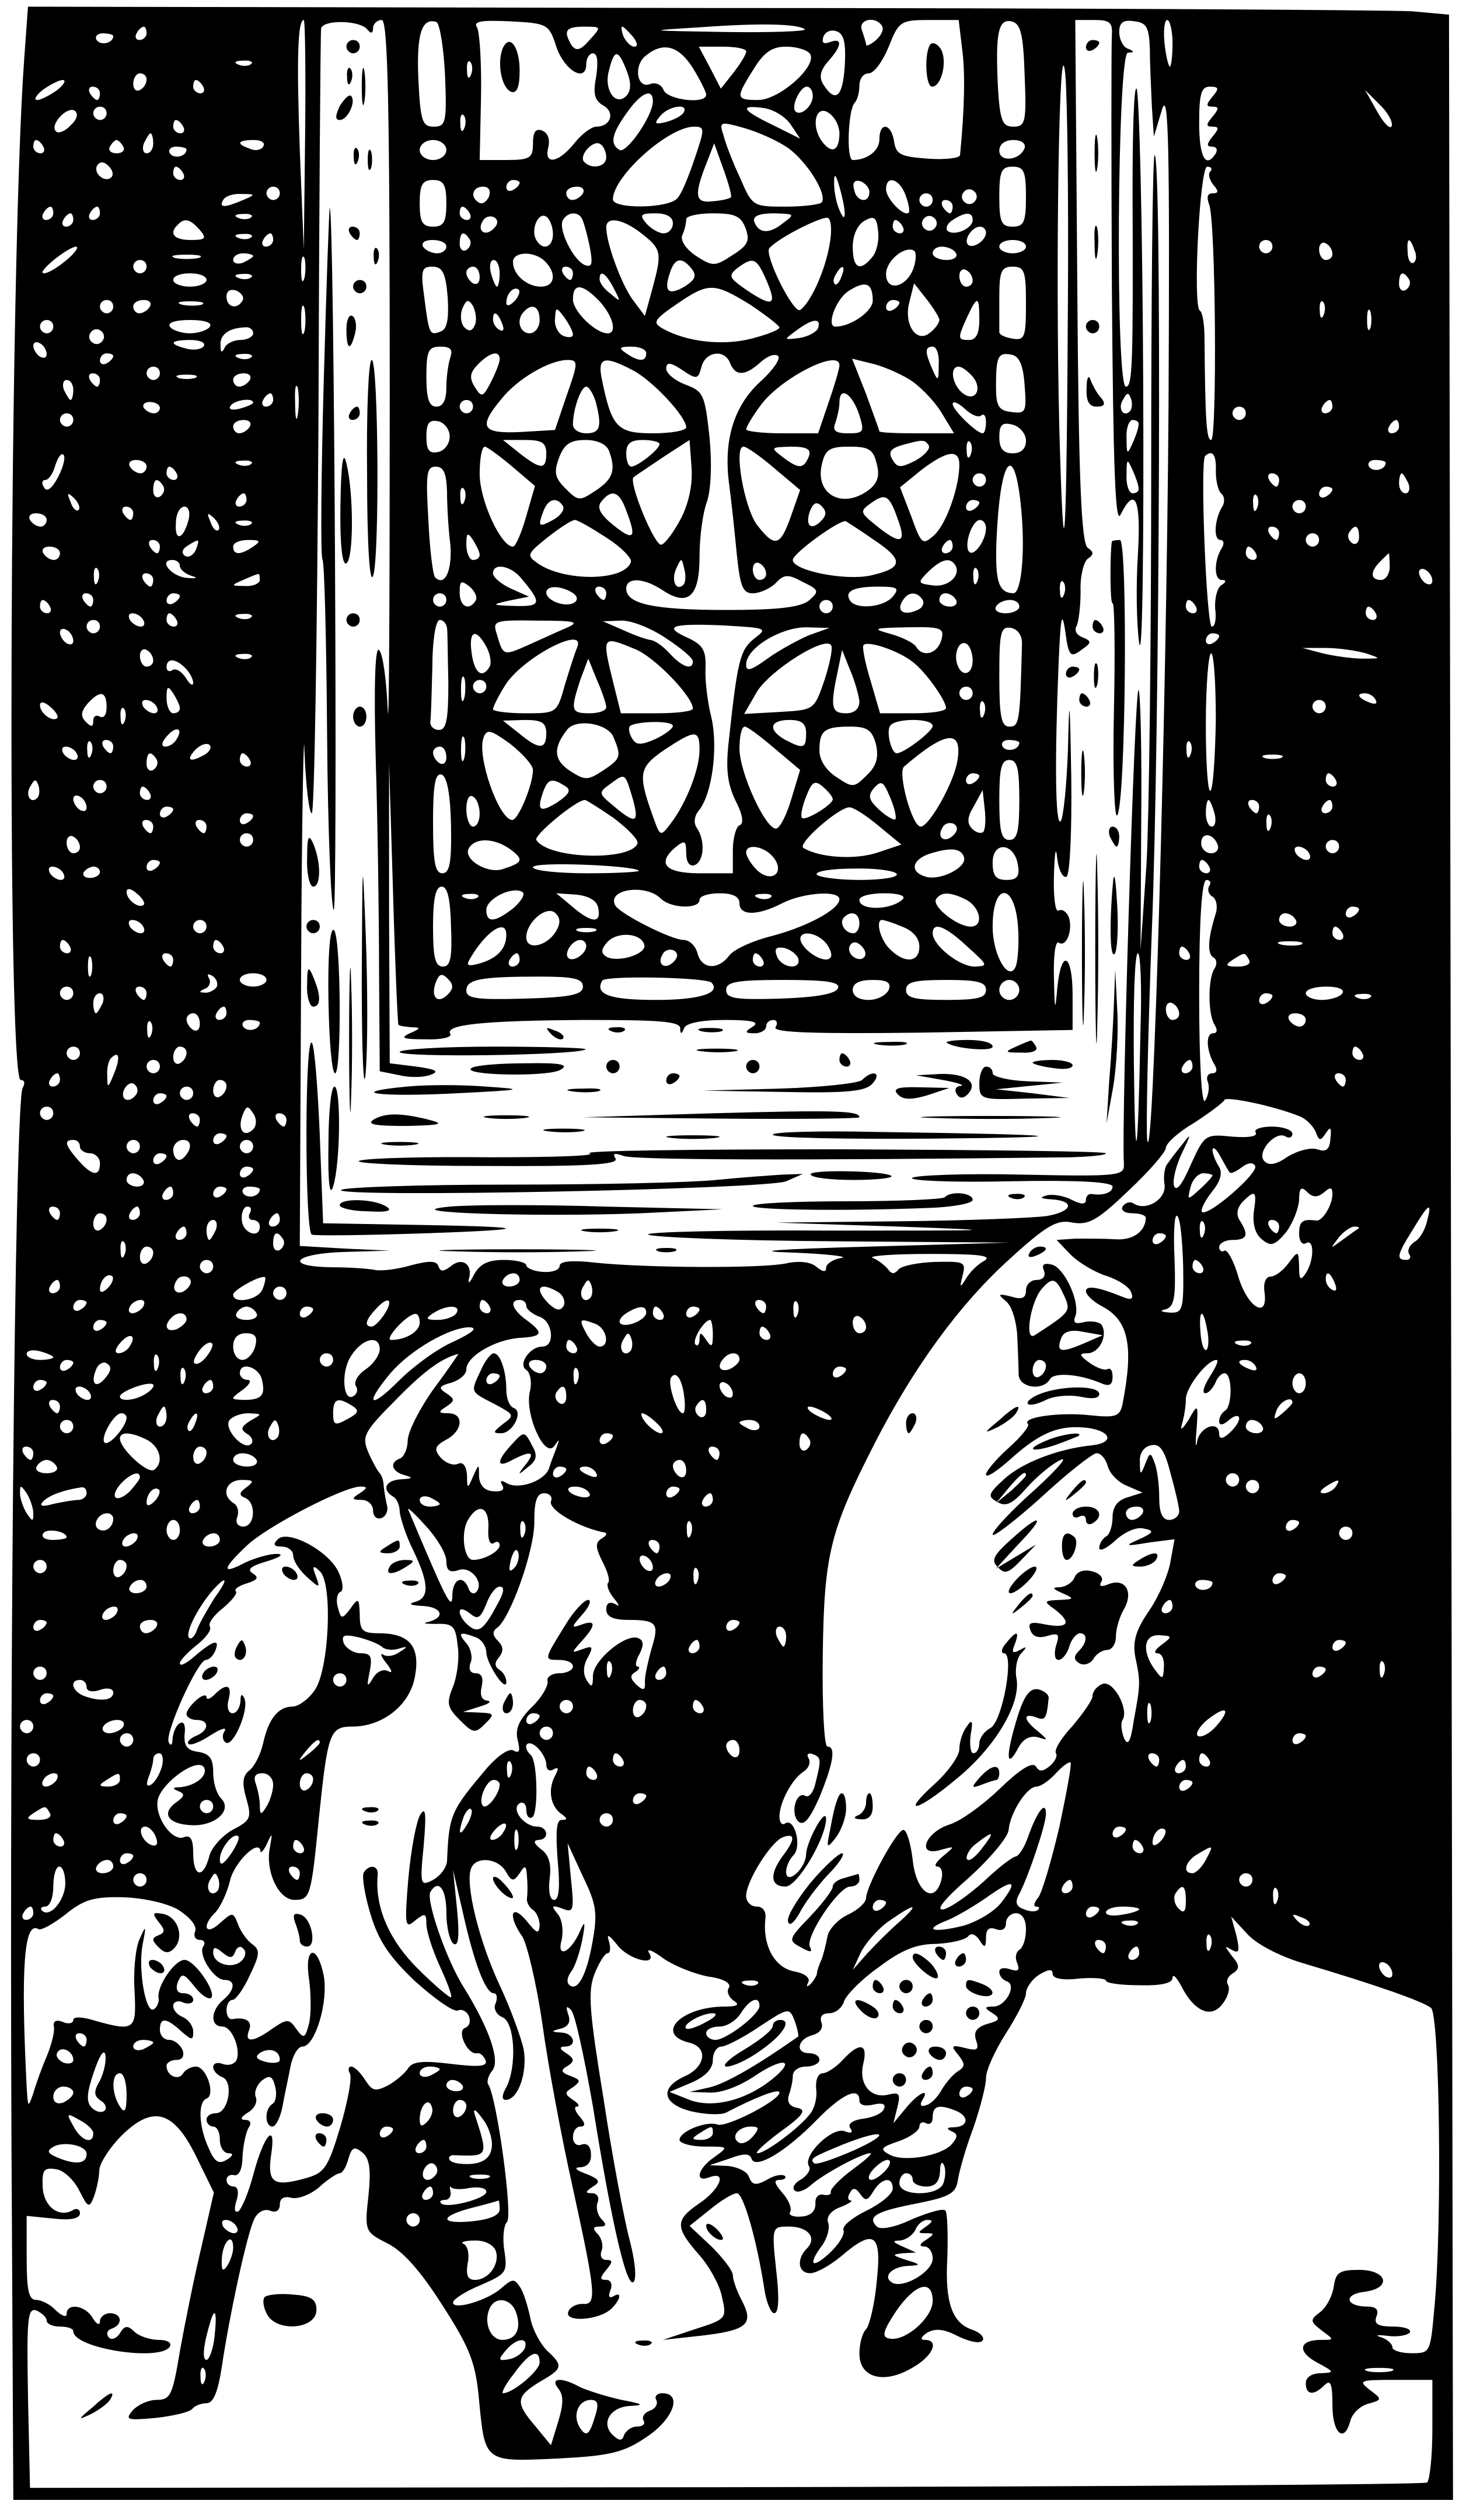 <?xml version="1.0" standalone="no"?>
<!DOCTYPE svg PUBLIC "-//W3C//DTD SVG 20010904//EN"
 "http://www.w3.org/TR/2001/REC-SVG-20010904/DTD/svg10.dtd">
<svg version="1.0" xmlns="http://www.w3.org/2000/svg"
 width="219pt" height="375pt" viewBox="0 0 219 375"
 preserveAspectRatio="xMidYMid meet">
<g transform="translate(0,375) scale(0.1,-0.1)"
fill="#000000" stroke="none">
<path d="M36 3657 c-22 -313 -26 -1527 -5 -1527 6 0 7 -5 3 -12 -12 -19 -21
-992 -16 -1725 l2 -393 1081 0 1080 0 -3 1864 -3 1864 -55 5 c-30 2 -510 5
-1066 5 l-1012 2 -6 -83z m422 -109 l-2 -173 -6 150 c-5 140 -3 195 6 195 2 0
3 -78 2 -172z m94 157 c5 -6 8 -5 8 3 0 6 6 12 13 12 9 0 12 -118 12 -558 0
-306 -1 -521 -3 -477 -2 44 -7 84 -13 90 -6 6 -8 -53 -5 -165 3 -96 5 -241 5
-321 l1 -146 30 -6 c16 -4 38 -3 47 1 13 5 7 8 -22 12 l-40 5 -1 225 0 225 6
-195 c3 -107 7 -196 8 -197 1 -2 10 -3 20 -4 14 0 14 -2 -3 -9 -15 -7 -10 -9
23 -9 24 -1 41 3 38 8 -9 14 48 20 202 21 109 0 142 -2 143 -12 0 -10 2 -10 6
0 3 7 25 12 61 12 41 0 53 -3 42 -10 -13 -8 -12 -10 3 -10 9 0 17 5 17 10 0 6
5 10 11 10 5 0 7 -5 3 -11 -4 -8 59 -10 220 -8 l226 4 0 52 c0 63 -17 71 -23
11 -3 -37 -4 -35 -5 15 -1 32 2 56 7 53 12 -8 22 20 15 39 -4 8 -10 12 -15 9
-5 -3 -8 21 -7 53 1 36 3 45 5 25 2 -18 9 -30 14 -27 5 4 8 68 7 148 -2 123
-3 129 -5 42 -2 -55 -7 -103 -11 -107 -8 -7 -9 91 -3 237 3 70 5 81 10 48 5
-38 8 -40 24 -28 16 11 16 13 2 19 -9 3 -13 11 -9 17 3 6 6 29 6 52 -1 23 5
45 11 49 9 6 9 10 0 16 -10 6 -14 101 -16 400 l-3 392 29 0 c23 0 27 -4 26
-22 -1 -13 -1 -185 0 -383 2 -267 5 -354 13 -337 22 44 31 23 26 -60 -3 -46
-2 -105 2 -133 5 -27 7 147 6 387 -1 241 -6 441 -10 445 -4 4 -6 -65 -6 -152
1 -265 0 -295 -10 -295 -16 0 -13 500 3 501 10 0 10 2 0 6 -7 2 -13 14 -13 25
0 14 6 19 23 16 18 -2 22 -9 23 -43 0 -22 2 -60 3 -85 l3 -45 12 40 c10 33 12
-47 10 -445 -3 -450 -23 -1157 -32 -1100 -2 14 1 156 7 315 12 301 15 1172 4
1162 -3 -4 -5 -215 -5 -469 0 -255 -3 -521 -7 -593 l-9 -130 1 192 c1 105 -1
194 -4 198 -6 5 -26 -658 -22 -710 1 -19 -4 -20 -154 -17 -86 2 -160 -1 -164
-5 -4 -4 61 -7 146 -5 104 2 155 -1 155 -8 0 -9 -14 -14 -32 -11 -5 0 -8 -4
-8 -9 0 -7 -7 -7 -21 0 -11 6 -28 9 -37 7 -12 -3 -11 -5 5 -6 37 -2 34 -18 -5
-25 -20 -3 -120 -7 -222 -8 l-185 -2 185 -6 c164 -6 153 -6 -102 -6 -157 1
-281 -2 -275 -6 7 -4 131 -9 277 -10 l265 -2 -210 -6 c-144 -4 -180 -7 -115
-9 52 -2 85 -6 73 -8 -13 -2 -23 -9 -23 -15 0 -7 -5 -6 -15 2 -8 7 -26 9 -44
5 -35 -8 -214 -7 -288 1 -35 4 -53 2 -53 -5 0 -6 -11 -10 -25 -9 -14 1 -25 6
-25 10 0 4 -15 8 -33 8 -25 0 -37 -6 -46 -23 -6 -12 -9 -14 -7 -5 6 22 -11 33
-28 18 -11 -8 -15 -8 -18 1 -3 8 -14 8 -41 1 -20 -6 -45 -9 -54 -7 -10 2 -39
4 -65 4 -74 1 -57 21 20 23 l67 2 -67 3 -68 4 2 417 c1 229 4 375 5 325 2 -51
7 -93 11 -93 4 0 8 262 10 583 1 320 3 587 4 594 2 14 60 13 70 -2z m116 -68
c3 -71 1 -77 -17 -77 -17 0 -20 8 -23 71 -3 68 5 93 27 86 5 -2 11 -38 13 -80z
m167 43 c12 -36 45 -55 45 -26 0 9 5 16 10 16 7 0 8 -13 5 -34 -5 -26 -3 -36
10 -44 19 -10 12 -32 -10 -32 -7 0 -22 -11 -33 -25 -24 -30 -46 -33 -39 -6 3
12 -1 22 -9 25 -10 4 -14 -2 -14 -19 0 -22 -4 -25 -40 -25 l-40 0 2 93 c1 52
-2 99 -6 106 -6 9 6 11 50 9 56 -3 58 -4 69 -38z m373 26 c3 -3 -51 -5 -119
-4 -120 2 -122 2 -39 7 94 7 149 5 158 -3z m116 5 c3 -5 -1 -14 -9 -21 -8 -7
-15 -10 -15 -7 0 3 -3 12 -6 21 -7 17 20 23 30 7z m120 -33 c5 -35 4 -90 -3
-161 -1 -4 -22 -7 -48 -5 -41 3 -48 6 -51 26 -4 27 -22 30 -22 3 0 -17 -18
-31 -40 -31 -10 0 -7 76 3 86 4 4 7 16 7 26 0 10 6 18 14 18 8 0 21 18 30 40
15 38 18 40 60 40 l45 0 5 -42z m94 -41 c3 -71 1 -77 -17 -77 -16 0 -20 8 -23
58 -4 81 0 104 20 100 14 -3 18 -18 20 -81z m222 48 c0 -19 -2 -35 -4 -35 -2
0 -6 16 -8 35 -2 19 0 35 4 35 4 0 8 -16 8 -35z m-1540 15 c0 -5 -5 -10 -11
-10 -5 0 -7 5 -4 10 3 6 8 10 11 10 2 0 4 -4 4 -10z m665 -10 c-14 -16 -20
-17 -27 -8 -13 22 -9 28 19 28 26 0 26 0 8 -20z m65 5 c7 -9 8 -15 2 -15 -5 0
-12 7 -16 15 -3 8 -4 15 -2 15 2 0 9 -7 16 -15z m318 -44 c-3 -47 -14 -56 -32
-28 -7 11 -5 21 7 35 21 23 22 36 3 29 -10 -4 -13 -1 -10 8 3 8 12 11 20 8 11
-4 14 -18 12 -52z m-1098 45 c0 -11 -19 -15 -25 -6 -3 5 1 10 9 10 9 0 16 -2
16 -4z m1433 -392 c-2 -383 -6 -449 -13 -194 -6 248 0 615 9 529 3 -31 5 -182
4 -335z m-563 344 c11 -18 20 -36 20 -40 0 -15 -58 -8 -64 7 -3 8 -12 12 -20
9 -20 -8 -26 28 -6 43 26 21 49 14 70 -19z m80 25 c0 -5 -9 -19 -19 -32 l-19
-24 -16 31 -17 32 36 0 c19 0 35 -3 35 -7z m96 -4 c11 -18 -46 -69 -78 -69
-34 0 -34 3 -7 46 16 26 28 34 49 34 16 0 32 -5 36 -11z m-275 -26 c7 -18 6
-30 -1 -37 -16 -16 -34 9 -26 38 8 33 14 33 27 -1z m-564 11 c-3 -3 -12 -4
-19 -1 -8 3 -5 6 6 6 11 1 17 -2 13 -5z m330 -16 c-3 -8 -6 -5 -6 6 -1 11 2
17 5 13 3 -3 4 -12 1 -19z m-487 -7 c0 -6 -4 -13 -10 -16 -5 -3 -10 1 -10 9 0
9 5 16 10 16 6 0 10 -4 10 -9z m-134 -16 c-11 -8 -25 -15 -30 -15 -6 0 -2 7 8
15 11 8 25 15 30 15 6 0 2 -7 -8 -15z m219 5 c3 -5 1 -10 -4 -10 -6 0 -11 5
-11 10 0 6 2 10 4 10 3 0 8 -4 11 -10z m-155 -10 c0 -5 -2 -10 -4 -10 -3 0 -8
5 -11 10 -3 6 -1 10 4 10 6 0 11 -4 11 -10z m1070 -4 c0 -15 -18 -31 -26 -23
-7 7 7 37 17 37 5 0 9 -6 9 -14z m600 -1 c-10 -12 -10 -15 0 -15 10 0 10 -3 0
-15 -10 -12 -10 -15 0 -15 10 0 10 -3 0 -15 -9 -11 -9 -15 -1 -15 7 0 9 -4 6
-10 -15 -24 -25 -6 -25 45 0 44 3 55 16 55 14 0 14 -3 4 -15z m-840 -7 c0 -22
-40 -79 -50 -73 -15 9 -12 24 11 56 21 30 39 38 39 17z m1109 -37 c-2 -6 -12
4 -22 22 l-18 32 21 -21 c13 -12 21 -27 19 -33z m-1983 1 c-8 -9 -19 -13 -22
-9 -10 9 16 38 28 31 6 -4 4 -13 -6 -22z m54 18 c0 -5 -4 -10 -10 -10 -5 0
-10 5 -10 10 0 6 5 10 10 10 6 0 10 -4 10 -10z m866 1 c-3 -5 -15 -11 -26 -14
-17 -4 -19 -3 -9 9 12 15 44 20 35 5z m161 -18 l14 -21 -40 20 c-48 23 -52 31
-15 26 15 -2 33 -13 41 -25z m73 -13 c0 -27 -12 -32 -27 -11 -17 25 -7 57 13
40 8 -6 14 -19 14 -29z m-563 8 c-3 -8 -6 -5 -6 6 -1 11 2 17 5 13 3 -3 4 -12
1 -19z m-422 2 c3 -5 1 -10 -4 -10 -6 0 -11 5 -11 10 0 6 2 10 4 10 3 0 8 -4
11 -10z m908 -32 c29 -21 60 -71 50 -82 -4 -3 -28 -6 -55 -6 -48 0 -49 1 -67
43 -11 23 -22 52 -25 64 -7 21 -5 21 31 11 21 -6 50 -19 66 -30z m-140 -15
c-9 -27 -20 -54 -26 -60 -12 -16 -97 -17 -97 -2 0 34 83 109 122 109 16 0 16
-3 1 -47z m-813 22 c0 -8 -4 -15 -10 -15 -5 0 -7 7 -4 15 4 8 8 15 10 15 2 0
4 -7 4 -15z m-165 -5 c3 -5 1 -10 -4 -10 -6 0 -11 5 -11 10 0 6 2 10 4 10 3 0
8 -4 11 -10z m120 0 c3 -5 -1 -10 -10 -10 -9 0 -13 5 -10 10 3 6 8 10 10 10 2
0 7 -4 10 -10z m210 0 c-3 -5 -12 -7 -20 -3 -21 7 -19 13 6 13 11 0 18 -4 14
-10z m275 -5 c0 -8 -9 -15 -20 -15 -11 0 -20 7 -20 15 0 8 9 15 20 15 11 0 20
-7 20 -15z m240 -11 c0 -14 -21 -19 -33 -7 -9 9 13 34 24 27 5 -3 9 -12 9 -20z
m628 14 c-7 -19 -38 -22 -38 -4 0 10 9 16 21 16 12 0 19 -5 17 -12z m-1258 -2
c0 -11 -19 -15 -25 -6 -3 5 1 10 9 10 9 0 16 -2 16 -4z m817 -72 c-2 -2 -14
-5 -28 -6 -26 -3 -28 9 -7 61 l10 26 14 -39 c8 -22 13 -41 11 -42z m-930 30
c-9 -9 -28 6 -21 18 4 6 10 6 17 -1 6 -6 8 -13 4 -17z m108 6 c3 -5 1 -10 -4
-10 -6 0 -11 5 -11 10 0 6 2 10 4 10 3 0 8 -4 11 -10z m1265 -35 c0 -38 -3
-45 -20 -45 -17 0 -20 7 -20 45 0 38 3 45 20 45 17 0 20 -7 20 -45z m277 38
c-4 -3 -2 -12 4 -20 9 -10 8 -13 -1 -13 -8 0 -9 -6 -5 -17 10 -24 12 -353 3
-353 -7 0 -9 28 -10 153 0 20 -3 39 -7 41 -11 7 0 216 11 216 6 0 8 -3 5 -7z
m-549 -63 c0 -9 -3 -7 -8 5 -5 11 -8 29 -8 40 0 16 2 15 8 -5 4 -14 8 -32 8
-40z m-598 15 c0 -28 -4 -35 -20 -35 -16 0 -20 7 -20 35 0 28 4 35 20 35 16 0
20 -7 20 -35z m110 31 c0 -3 -4 -8 -10 -11 -5 -3 -10 -1 -10 4 0 6 5 11 10 11
6 0 10 -2 10 -4z m525 -14 c0 -18 -20 -15 -23 4 -3 10 1 15 10 12 7 -3 13 -10
13 -16z m54 -4 c5 -13 7 -25 5 -27 -7 -7 -34 21 -34 35 0 22 20 16 29 -8z
m-939 2 c0 -5 -4 -10 -10 -10 -5 0 -10 5 -10 10 0 6 5 10 10 10 6 0 10 -4 10
-10z m314 -5 c-4 -8 -10 -12 -15 -9 -14 8 -10 24 6 24 9 0 12 -6 9 -15z m141
5 c-3 -5 -10 -10 -16 -10 -5 0 -9 5 -9 10 0 6 7 10 16 10 8 0 12 -4 9 -10z
m589 -11 c-3 -5 -10 -7 -15 -3 -5 3 -7 10 -3 15 3 5 10 7 15 3 5 -3 7 -10 3
-15z m-1099 1 c-28 -12 -37 -12 -30 0 3 6 16 10 28 9 21 0 21 -1 2 -9z m1035
0 c0 -5 -4 -10 -10 -10 -5 0 -10 5 -10 10 0 6 5 10 10 10 6 0 10 -4 10 -10z
m30 -10 c0 -5 -2 -10 -4 -10 -3 0 -8 5 -11 10 -3 6 -1 10 4 10 6 0 11 -4 11
-10z m-1350 -10 c0 -5 -5 -10 -11 -10 -5 0 -7 5 -4 10 3 6 8 10 11 10 2 0 4
-4 4 -10z m70 0 c0 -5 -5 -10 -11 -10 -5 0 -7 5 -4 10 3 6 8 10 11 10 2 0 4
-4 4 -10z m555 0 c3 -5 1 -10 -4 -10 -6 0 -11 5 -11 10 0 6 2 10 4 10 3 0 8
-4 11 -10z m-595 -10 c0 -5 -5 -10 -11 -10 -5 0 -7 5 -4 10 3 6 8 10 11 10 2
0 4 -4 4 -10z m267 4 c-3 -3 -12 -4 -19 -1 -8 3 -5 6 6 6 11 1 17 -2 13 -5z
m364 -17 c-13 -13 -26 -3 -16 12 3 6 11 8 17 5 6 -4 6 -10 -1 -17z m89 -8 c0
-20 -15 -26 -25 -9 -9 15 3 43 15 35 5 -3 10 -15 10 -26z m43 24 c3 -5 8 -23
12 -42 5 -26 4 -32 -6 -29 -18 6 -42 55 -34 68 7 12 22 13 28 3z m137 -8 c0
-8 -6 -15 -14 -15 -7 0 -19 7 -26 15 -11 13 -8 15 14 15 16 0 26 -5 26 -15z
m109 -7 c7 -19 4 -26 -20 -41 -26 -17 -29 -17 -54 -1 -15 10 -24 23 -21 31 4
8 6 19 6 24 0 5 18 9 40 9 33 0 42 -4 49 -22z m56 7 c-21 -17 -37 -15 -43 3
-2 8 8 12 30 12 31 -1 32 -1 13 -15z m70 -33 c-7 -40 -29 -87 -44 -97 -10 -6
-55 84 -46 93 16 17 81 49 88 45 5 -3 6 -21 2 -41z m64 -18 c-18 -22 -29 -17
-29 16 0 17 7 33 18 39 14 8 18 5 20 -15 2 -14 -2 -32 -9 -40z m95 45 c-3 -5
-10 -7 -15 -3 -5 3 -7 10 -3 15 3 5 10 7 15 3 5 -3 7 -10 3 -15z m56 11 c0
-13 -28 -25 -38 -16 -3 4 0 11 8 16 20 13 30 12 30 0z m-1160 -15 c11 -13 8
-15 -14 -15 -25 0 -33 10 -19 23 10 11 19 8 33 -8z m664 -6 c29 -23 30 -28 15
-83 l-11 -40 -18 24 c-17 23 -40 85 -40 109 0 17 25 13 54 -10z m391 11 c3 -5
1 -10 -4 -10 -6 0 -11 5 -11 10 0 6 2 10 4 10 3 0 8 -4 11 -10z m125 -9 c0
-12 -20 -25 -27 -18 -7 7 6 27 18 27 5 0 9 -4 9 -9z m-1103 -7 c-3 -3 -12 -4
-19 -1 -8 3 -5 6 6 6 11 1 17 -2 13 -5z m33 -4 c0 -5 -5 -10 -11 -10 -5 0 -7
5 -4 10 3 6 8 10 11 10 2 0 4 -4 4 -10z m295 1 c3 -5 1 -12 -5 -16 -5 -3 -10
1 -10 9 0 18 6 21 15 7z m-35 -11 c0 -5 -6 -10 -14 -10 -8 0 -18 5 -21 10 -3
6 3 10 14 10 12 0 21 -4 21 -10z m870 0 c0 -5 -9 -10 -20 -10 -11 0 -20 5 -20
10 0 6 9 10 20 10 11 0 20 -4 20 -10z m370 0 c0 -5 -4 -10 -10 -10 -5 0 -10 5
-10 10 0 6 5 10 10 10 6 0 10 -4 10 -10z m90 -11 c0 -5 -4 -9 -10 -9 -5 0 -10
7 -10 16 0 8 5 12 10 9 6 -3 10 -10 10 -16z m123 6 c4 -8 3 -16 -1 -19 -4 -3
-9 4 -9 15 -2 23 3 25 10 4z m-2023 -15 c-13 -11 -28 -20 -34 -20 -13 0 35 39
48 40 5 0 -1 -9 -14 -20z m1271 -13 c-11 -29 -41 -35 -41 -8 0 20 28 43 42 35
4 -3 3 -15 -1 -27z m64 23 c3 -5 -3 -10 -14 -10 -12 0 -21 5 -21 10 0 6 6 10
14 10 8 0 18 -4 21 -10z m-1137 -7 c-10 -2 -26 -2 -35 0 -10 3 -2 5 17 5 19 0
27 -2 18 -5z m82 3 c0 -2 -7 -6 -15 -10 -8 -3 -15 -1 -15 4 0 6 7 10 15 10 8
0 15 -2 15 -4z m77 -33 c-3 -10 -5 -4 -5 12 0 17 2 24 5 18 2 -7 2 -21 0 -30z
m361 25 c18 -18 15 -38 -6 -38 -21 0 -42 18 -42 37 0 16 32 17 48 1z m-598 -8
c0 -5 -4 -10 -10 -10 -5 0 -10 5 -10 10 0 6 5 10 10 10 6 0 10 -4 10 -10z
m530 -10 c0 -11 -2 -20 -4 -20 -2 0 -6 9 -9 20 -3 11 -1 20 4 20 5 0 9 -9 9
-20z m288 7 c8 -10 6 -16 -9 -26 -25 -15 -33 -9 -24 18 7 24 18 27 33 8z m110
-12 c19 -42 14 -47 -23 -23 -31 21 -33 24 -18 36 23 17 28 15 41 -13z m-476
-31 c2 -32 -1 -48 -10 -51 -17 -7 -18 -5 -25 50 -6 42 -4 47 12 47 15 0 20 -9
23 -46z m48 30 c0 -8 -4 -12 -10 -9 -5 3 -10 10 -10 16 0 5 5 9 10 9 6 0 10
-7 10 -16z m140 6 c0 -5 -2 -10 -4 -10 -3 0 -8 5 -11 10 -3 6 -1 10 4 10 6 0
11 -4 11 -10z m403 -5 c-3 -9 -8 -14 -10 -11 -3 3 -2 9 2 15 9 16 15 13 8 -4z
m197 -6 c0 -5 -4 -9 -10 -9 -5 0 -10 7 -10 16 0 8 5 12 10 9 6 -3 10 -10 10
-16z m80 -35 c0 -50 -2 -55 -20 -52 -12 2 -21 6 -20 11 0 4 0 27 0 52 0 38 3
45 20 45 18 0 20 -7 20 -56z m-1230 36 c0 -5 -11 -10 -25 -10 -14 0 -25 5 -25
10 0 6 11 10 25 10 14 0 25 -4 25 -10z m67 4 c-3 -3 -12 -4 -19 -1 -8 3 -5 6
6 6 11 1 17 -2 13 -5z m544 -16 c11 -21 11 -22 -4 -9 -10 7 -17 17 -17 22 0
15 9 10 21 -13z m1194 13 c3 -5 1 -12 -5 -16 -5 -3 -10 1 -10 9 0 18 6 21 15
7z m-805 -32 c0 -16 -33 -39 -56 -39 -14 0 0 40 19 53 26 17 37 13 37 -14z
m-946 0 c-8 -14 -24 -10 -24 6 0 9 6 12 15 9 8 -4 12 -10 9 -15z m408 -1 c-7
-7 -12 -8 -12 -2 0 14 12 26 19 19 2 -3 -1 -11 -7 -17z m128 0 c20 -22 27 -48
12 -48 -18 0 -52 33 -52 51 0 25 14 24 40 -3z m226 -5 c24 -16 43 -31 44 -34
0 -4 -19 -11 -42 -17 -43 -11 -97 -5 -133 15 -16 9 -14 13 21 37 48 33 56 32
110 -1z m284 -23 c0 -4 -6 -13 -14 -19 -20 -17 -40 12 -31 46 l7 28 19 -24
c10 -13 19 -27 19 -31z m-1240 20 c0 -5 -4 -10 -10 -10 -5 0 -10 5 -10 10 0 6
5 10 10 10 6 0 10 -4 10 -10z m55 0 c-3 -5 -10 -10 -16 -10 -5 0 -9 5 -9 10 0
6 7 10 16 10 8 0 12 -4 9 -10z m78 3 c-7 -2 -21 -2 -30 0 -10 3 -4 5 12 5 17
0 24 -2 18 -5z m154 -40 c-3 -10 -5 -2 -5 17 0 19 2 27 5 18 2 -10 2 -26 0
-35z m256 10 c-4 -10 -9 -11 -16 -4 -5 5 -7 18 -3 28 6 14 9 15 16 4 4 -8 6
-21 3 -28z m637 33 c0 -3 -4 -8 -10 -11 -5 -3 -10 -1 -10 4 0 6 5 11 10 11 6
0 10 -2 10 -4z m120 -26 c0 -20 -5 -30 -15 -30 -18 0 -18 2 -3 35 15 32 18 32
18 -5z m517 8 c-3 -8 -6 -5 -6 6 -1 11 2 17 5 13 3 -3 4 -12 1 -19z m-1177 -8
c0 -11 -7 -20 -15 -20 -15 0 -21 21 -8 33 12 13 23 7 23 -13z m50 -22 c0 -4
-6 -5 -14 -2 -8 3 -14 15 -13 25 1 19 2 19 14 3 7 -10 13 -21 13 -26z m1197
10 c-3 -7 -5 -2 -5 12 0 14 2 19 5 13 2 -7 2 -19 0 -25z m-1303 6 c3 -8 2 -12
-4 -9 -6 3 -10 10 -10 16 0 14 7 11 14 -7z m-674 -4 c0 -5 -4 -10 -10 -10 -5
0 -10 5 -10 10 0 6 5 10 10 10 6 0 10 -4 10 -10z m235 0 c-3 -5 -17 -10 -30
-10 -13 0 -27 5 -30 10 -4 6 8 10 30 10 22 0 34 -4 30 -10z m913 -2 c-2 -6
-15 -13 -28 -15 -24 -3 -24 -3 -5 11 24 18 38 20 33 4z m-1074 -19 c-3 -5 -10
-7 -15 -3 -5 3 -7 10 -3 15 3 5 10 7 15 3 5 -3 7 -10 3 -15z m226 11 c0 -5 -9
-10 -19 -10 -11 0 -22 -6 -24 -12 -4 -8 -6 -7 -6 4 -1 16 12 26 37 27 6 1 12
-3 12 -9z m-310 -31 c0 -6 -4 -7 -10 -4 -5 3 -10 11 -10 16 0 6 5 7 10 4 6 -3
10 -11 10 -16z m236 12 c-3 -5 -15 -7 -26 -4 -28 7 -25 13 6 13 14 0 23 -4 20
-9z m370 -17 c-3 -9 -6 -29 -6 -45 0 -19 -5 -29 -15 -29 -11 0 -15 12 -15 45
0 39 3 45 21 45 15 0 19 -4 15 -16z m294 6 c0 -13 -11 -13 -30 0 -12 8 -11 10
8 10 12 0 22 -4 22 -10z m439 -17 c0 -25 -1 -26 -9 -8 -12 27 -12 35 0 35 6 0
10 -12 9 -27z m-1239 13 c0 -3 -4 -8 -10 -11 -5 -3 -10 -1 -10 4 0 6 5 11 10
11 6 0 10 -2 10 -4z m207 -2 c-3 -3 -12 -4 -19 -1 -8 3 -5 6 6 6 11 1 17 -2
13 -5z m373 -3 c0 -5 -6 -20 -13 -34 -12 -23 -14 -24 -24 -8 -9 14 -8 22 5 35
18 18 32 21 32 7z m346 -6 c8 -20 23 -19 46 2 10 9 21 13 26 9 4 -4 -7 -20
-24 -36 -41 -36 -58 -87 -50 -153 4 -29 9 -78 12 -109 5 -48 9 -58 24 -58 10
0 26 7 34 15 13 14 19 14 41 2 25 -12 25 -14 9 -28 -13 -10 -46 -14 -123 -14
-110 0 -151 9 -151 32 0 17 25 17 54 -2 39 -26 56 -10 56 50 0 30 5 66 11 82
6 17 8 55 4 97 -7 64 -9 69 -36 79 -16 6 -29 17 -29 24 0 10 6 10 24 -2 22
-15 24 -14 29 5 6 23 35 27 43 5z m442 -33 c3 -40 2 -43 -20 -40 -19 2 -23 9
-23 38 0 45 3 52 23 48 12 -2 18 -16 20 -46z m-687 -14 l-18 -53 -51 -3 c-59
-3 -65 7 -29 50 24 30 72 58 99 58 16 0 16 -4 -1 -52z m98 37 c30 -15 81 -70
81 -86 0 -5 -23 -9 -50 -9 -54 0 -62 9 -77 83 -6 31 4 34 46 12z m311 7 c0 -5
-7 -29 -16 -55 l-16 -47 -54 0 c-30 0 -54 3 -54 6 0 3 9 19 21 35 29 41 119
87 119 61z m103 -20 c16 -9 38 -32 49 -49 l20 -33 -56 0 c-31 0 -56 1 -56 3 0
1 -9 26 -20 56 l-21 53 28 -7 c15 -3 41 -14 56 -23z m-1123 8 c0 -5 -4 -10
-10 -10 -5 0 -10 5 -10 10 0 6 5 10 10 10 6 0 10 -4 10 -10z m1220 -5 c16 -19
3 -40 -16 -24 -15 13 -19 39 -5 39 5 0 14 -7 21 -15z m-1310 -5 c0 -5 -2 -10
-4 -10 -3 0 -8 5 -11 10 -3 6 -1 10 4 10 6 0 11 -4 11 -10z m143 3 c-7 -2 -19
-2 -25 0 -7 3 -2 5 12 5 14 0 19 -2 13 -5z m82 -3 c-3 -5 -10 -10 -16 -10 -5
0 -9 5 -9 10 0 6 7 10 16 10 8 0 12 -4 9 -10z m-265 -15 c0 -8 -2 -15 -4 -15
-2 0 -6 7 -10 15 -3 8 -1 15 4 15 6 0 10 -7 10 -15z m337 -37 c-2 -13 -4 -5
-4 17 -1 22 1 32 4 23 2 -10 2 -28 0 -40z m447 20 c10 -38 7 -48 -14 -48 -11
0 -20 6 -20 13 0 23 12 57 20 57 4 0 10 -10 14 -22z m-484 2 c0 -5 -5 -10 -11
-10 -5 0 -7 5 -4 10 3 6 8 10 11 10 2 0 4 -4 4 -10z m879 -20 c9 -28 8 -30
-16 -30 -19 0 -24 4 -19 16 3 9 6 22 6 30 0 25 18 15 29 -16z m407 3 c-10 -10
-19 5 -10 18 6 11 8 11 12 0 2 -7 1 -15 -2 -18z m-1456 5 c0 -4 -4 -8 -9 -8
-6 0 -12 4 -15 8 -3 5 1 9 9 9 8 0 15 -4 15 -9z m140 8 c0 -2 -9 -6 -20 -9
-11 -3 -18 -1 -14 4 5 9 34 13 34 5z m330 -6 c0 -5 -4 -10 -10 -10 -5 0 -10 5
-10 10 0 6 5 10 10 10 6 0 10 -4 10 -10z m763 -13 c4 3 7 -1 7 -10 0 -9 -2
-17 -5 -17 -9 0 -45 35 -45 44 0 5 8 2 18 -7 10 -10 22 -14 25 -10z m527 13
c0 -5 -5 -10 -11 -10 -5 0 -7 5 -4 10 3 6 8 10 11 10 2 0 4 -4 4 -10z m-130
-10 c0 -5 -4 -10 -10 -10 -5 0 -10 5 -10 10 0 6 5 10 10 10 6 0 10 -4 10 -10z
m-1760 -10 c0 -5 -4 -10 -10 -10 -5 0 -10 5 -10 10 0 6 5 10 10 10 6 0 10 -4
10 -10z m265 -10 c-3 -5 -10 -10 -16 -10 -5 0 -9 5 -9 10 0 6 7 10 16 10 8 0
12 -4 9 -10z m300 -15 c0 -11 -8 -21 -17 -23 -14 -3 -18 3 -18 23 0 20 4 26
18 23 9 -2 17 -12 17 -23z m865 -6 c0 -12 -7 -19 -20 -19 -14 0 -20 7 -20 24
0 19 4 23 20 19 11 -3 20 -14 20 -24z m169 24 c0 -5 -4 -17 -9 -28 -8 -18 -9
-17 -9 8 -1 15 4 27 9 27 6 0 10 -3 9 -7z m391 -3 c0 -5 -5 -10 -11 -10 -5 0
-7 5 -4 10 3 6 8 10 11 10 2 0 4 -4 4 -10z m-1280 -40 c0 -25 -8 -25 -40 0
l-25 20 33 0 c25 0 32 -4 32 -20z m94 4 c11 -29 6 -43 -20 -60 -24 -16 -26
-16 -45 3 -16 16 -18 24 -10 46 8 21 17 27 40 27 17 0 31 -6 35 -16z m76 10
c0 -8 -32 -33 -42 -34 -5 0 -8 9 -8 20 0 15 7 20 25 20 14 0 25 -3 25 -6z m32
-112 c-10 -19 -23 -37 -29 -39 -10 -4 -50 94 -42 101 2 2 22 15 44 30 l40 26
3 -41 c2 -25 -4 -54 -16 -77z m372 110 c3 -5 -6 -15 -20 -23 -22 -11 -27 -11
-34 1 -7 11 -4 17 13 22 32 9 35 9 41 0z m63 -14 c-3 -8 -6 -5 -6 6 -1 11 2
17 5 13 3 -3 4 -12 1 -19z m-688 -18 l34 -29 -13 -45 c-7 -25 -16 -46 -20 -46
-18 0 -50 69 -50 109 0 22 3 41 8 41 4 -1 22 -14 41 -30z m394 -3 l38 -32 -14
-40 c-16 -45 -24 -47 -51 -12 -19 26 -35 117 -20 117 5 0 26 -15 47 -33z m51
18 c-8 -19 -15 -19 -40 0 -18 14 -17 14 13 15 25 0 31 -4 27 -15z m102 -11 c5
-18 1 -29 -12 -39 -40 -30 -82 -6 -70 40 5 21 12 25 41 25 29 0 36 -4 41 -26z
m-1229 -20 c-9 -17 -17 -23 -21 -15 -4 6 -3 11 2 11 5 0 12 10 15 22 4 12 9
19 12 16 4 -3 0 -19 -8 -34z m1353 19 c0 -34 -20 -90 -38 -106 -17 -15 -19
-14 -34 28 l-17 44 32 26 c38 29 57 32 57 8z m385 -10 c0 -16 4 -31 9 -34 4
-4 5 -13 0 -20 -11 -19 -13 -49 -2 -49 5 0 6 -6 2 -12 -12 -19 -12 -48 0 -48
7 0 7 -3 -1 -8 -6 -4 -10 -20 -9 -35 2 -15 0 -27 -5 -27 -8 0 -18 248 -10 256
11 10 17 2 16 -23z m-1605 7 c0 -5 -4 -10 -9 -10 -6 0 -13 5 -16 10 -3 6 1 10
9 10 9 0 16 -4 16 -10z m157 4 c-3 -3 -12 -4 -19 -1 -8 3 -5 6 6 6 11 1 17 -2
13 -5z m1332 -36 c1 -5 -3 -8 -9 -8 -5 0 -10 12 -9 28 0 24 1 25 9 7 5 -11 9
-23 9 -27z m371 38 c0 -11 -19 -15 -25 -6 -3 5 1 10 9 10 9 0 16 -2 16 -4z
m-1815 -16 c3 -5 1 -10 -4 -10 -6 0 -11 5 -11 10 0 6 2 10 4 10 3 0 8 -4 11
-10z m406 -27 c0 -21 2 -57 5 -80 3 -38 -8 -64 -23 -49 -3 3 -8 41 -10 86 -4
69 -3 80 11 80 12 0 16 -10 17 -37z m862 -28 c6 -65 0 -125 -12 -125 -24 1
-29 20 -24 103 7 107 27 120 36 22z m-53 45 c0 -5 -4 -10 -10 -10 -5 0 -10 5
-10 10 0 6 5 10 10 10 6 0 10 -4 10 -10z m440 0 c0 -5 -2 -10 -4 -10 -3 0 -8
5 -11 10 -3 6 -1 10 4 10 6 0 11 -4 11 -10z m194 -5 c3 -8 1 -15 -4 -15 -6 0
-10 7 -10 15 0 8 2 15 4 15 2 0 6 -7 10 -15z m-1869 -4 c3 -5 1 -12 -5 -16 -5
-3 -10 1 -10 9 0 18 6 21 15 7z m452 -23 c-3 -8 -6 -5 -6 6 -1 11 2 17 5 13 3
-3 4 -12 1 -19z m1303 18 c0 -3 -4 -8 -10 -11 -5 -3 -10 -1 -10 4 0 6 5 11 10
11 6 0 10 -2 10 -4z m-1882 -31 c-3 -3 -9 2 -12 12 -6 14 -5 15 5 6 7 -7 10
-15 7 -18z m252 15 c0 -5 -5 -10 -11 -10 -5 0 -7 5 -4 10 3 6 8 10 11 10 2 0
4 -4 4 -10z m570 -16 c16 -41 12 -47 -19 -22 -20 16 -26 27 -18 36 15 19 27
15 37 -14z m408 -14 c13 -35 4 -38 -32 -9 -25 20 -26 22 -9 34 22 16 28 13 41
-25z m539 18 c-3 -8 -6 -5 -6 6 -1 11 2 17 5 13 3 -3 4 -12 1 -19z m-1042 3
c3 -6 -4 -15 -15 -21 -22 -12 -23 -10 -14 14 7 18 20 21 29 7z m387 -23 c-15
-15 -24 -6 -16 16 5 12 10 14 17 7 8 -8 8 -14 -1 -23z m238 28 c0 -3 -4 -8
-10 -11 -5 -3 -10 -1 -10 4 0 6 5 11 10 11 6 0 10 -2 10 -4z m490 -6 c0 -5 -4
-10 -10 -10 -5 0 -10 5 -10 10 0 6 5 10 10 10 6 0 10 -4 10 -10z m-1760 -10
c0 -5 -2 -10 -4 -10 -3 0 -8 5 -11 10 -3 6 -1 10 4 10 6 0 11 -4 11 -10z m83
-10 c-8 -30 -21 -33 -19 -5 0 14 6 25 13 25 6 0 9 -9 6 -20z m-213 0 c0 -5 -4
-10 -9 -10 -6 0 -13 5 -16 10 -3 6 1 10 9 10 9 0 16 -4 16 -10z m258 -15 c-3
-3 -9 2 -12 12 -6 14 -5 15 5 6 7 -7 10 -15 7 -18z m49 9 c-3 -3 -12 -4 -19
-1 -8 3 -5 6 6 6 11 1 17 -2 13 -5z m534 -21 c22 -14 38 -31 36 -36 -9 -29
-100 -30 -140 -2 -17 12 -16 14 15 39 18 14 36 26 41 26 4 0 25 -12 48 -27z
m401 -3 c45 -30 44 -42 -4 -53 -38 -9 -118 7 -118 23 0 10 72 62 80 58 3 -2
22 -14 42 -28z m168 18 c0 -19 -18 -43 -25 -36 -9 9 4 48 16 48 5 0 9 -6 9
-12z m440 -8 c0 -5 -2 -10 -4 -10 -3 0 -8 5 -11 10 -3 6 -1 10 4 10 6 0 11 -4
11 -10z m120 -6 c0 -8 -5 -12 -10 -9 -6 4 -8 11 -5 16 9 14 15 11 15 -7z
m-1320 -26 c0 -5 -4 -8 -10 -8 -5 0 -10 10 -10 23 0 18 2 19 10 7 5 -8 10 -18
10 -22z m1260 22 c0 -5 -4 -10 -10 -10 -5 0 -10 5 -10 10 0 6 5 10 10 10 6 0
10 -4 10 -10z m-1740 -10 c0 -5 -2 -10 -4 -10 -3 0 -8 5 -11 10 -3 6 -1 10 4
10 6 0 11 -4 11 -10z m54 -5 c-4 -8 -11 -12 -16 -9 -6 4 -5 10 3 15 19 12 19
11 13 -6z m86 5 c-19 -13 -30 -13 -30 0 0 6 10 10 23 10 18 0 19 -2 7 -10z
m1050 0 c0 -5 -5 -10 -11 -10 -5 0 -7 5 -4 10 3 6 8 10 11 10 2 0 4 -4 4 -10z
m-1340 -10 c0 -5 -4 -10 -9 -10 -6 0 -13 5 -16 10 -3 6 1 10 9 10 9 0 16 -4
16 -10z m1795 0 c3 -5 1 -10 -4 -10 -6 0 -11 5 -11 10 0 6 2 10 4 10 3 0 8 -4
11 -10z m201 -20 c0 -11 -6 -20 -13 -20 -16 0 -17 12 -1 28 7 7 12 12 13 12 0
0 1 -9 1 -20z m-1816 1 c0 -5 8 -12 18 -15 10 -3 7 -4 -7 -3 -24 2 -44 27 -22
27 6 0 11 -4 11 -9z m756 -28 c-11 -11 -19 6 -11 24 8 17 8 17 12 0 3 -10 2
-21 -1 -24z m124 16 c0 -5 -4 -9 -10 -9 -5 0 -10 7 -10 16 0 8 5 12 10 9 6 -3
10 -10 10 -16z m284 13 c9 -15 -11 -34 -35 -30 -22 3 -22 4 -5 21 19 18 32 22
40 9z m-1287 -24 c-3 -8 -6 -5 -6 6 -1 11 2 17 5 13 3 -3 4 -12 1 -19z m635 5
c32 -38 31 -43 -9 -42 -36 1 -36 2 -9 8 l30 6 -27 12 c-15 7 -27 17 -27 23 0
16 26 12 42 -7z m685 -5 c-3 -8 -6 -5 -6 6 -1 11 2 17 5 13 3 -3 4 -12 1 -19z
m683 1 c0 -6 -4 -7 -10 -4 -5 3 -10 11 -10 16 0 6 5 7 10 4 6 -3 10 -11 10
-16z m-1920 1 c0 -5 -2 -10 -4 -10 -3 0 -8 5 -11 10 -3 6 -1 10 4 10 6 0 11
-4 11 -10z m160 0 c0 -5 -10 -10 -22 -9 -22 0 -22 1 -3 9 11 5 21 9 23 9 1 1
2 -3 2 -9z m324 -31 c-10 -16 -24 -9 -24 12 0 18 2 19 15 9 8 -7 12 -16 9 -21z
m883 9 c-3 -8 -6 -5 -6 6 -1 11 2 17 5 13 3 -3 4 -12 1 -19z m-738 3 c8 -5 9
-11 3 -15 -13 -8 -42 3 -42 15 0 11 21 11 39 0z m51 -1 c0 -5 -2 -10 -4 -10
-3 0 -8 5 -11 10 -3 6 -1 10 4 10 6 0 11 -4 11 -10z m430 -5 c-13 -16 -55 -20
-64 -6 -9 14 5 21 42 21 29 0 33 -2 22 -15z m-1200 -5 c0 -5 -2 -10 -4 -10 -3
0 -8 5 -11 10 -3 6 -1 10 4 10 6 0 11 -4 11 -10z m130 6 c0 -3 -4 -8 -10 -11
-5 -3 -10 -1 -10 4 0 6 5 11 10 11 6 0 10 -2 10 -4z m400 -6 c0 -5 -4 -10 -10
-10 -5 0 -10 5 -10 10 0 6 5 10 10 10 6 0 10 -4 10 -10z m715 0 c3 -6 -1 -13
-10 -16 -19 -8 -30 0 -20 15 8 14 22 14 30 1z m50 0 c3 -5 -1 -10 -9 -10 -9 0
-16 5 -16 10 0 6 4 10 9 10 6 0 13 -4 16 -10z m-1360 -10 c3 -5 1 -10 -4 -10
-6 0 -11 5 -11 10 0 6 2 10 4 10 3 0 8 -4 11 -10z m1175 0 c0 -5 -4 -10 -10
-10 -5 0 -10 5 -10 10 0 6 5 10 10 10 6 0 10 -4 10 -10z m280 0 c0 -5 -9 -10
-21 -10 -11 0 -17 5 -14 10 3 6 13 10 21 10 8 0 14 -4 14 -10z m265 0 c3 -5 1
-10 -4 -10 -6 0 -11 5 -11 10 0 6 2 10 4 10 3 0 8 -4 11 -10z m270 -10 c3 -5
1 -10 -4 -10 -6 0 -11 5 -11 10 0 6 2 10 4 10 3 0 8 -4 11 -10z m-1850 -10 c3
-5 2 -10 -4 -10 -5 0 -13 5 -16 10 -3 6 -2 10 4 10 5 0 13 -4 16 -10z m50 0
c3 -5 1 -10 -4 -10 -6 0 -11 5 -11 10 0 6 2 10 4 10 3 0 8 -4 11 -10z m112 4
c-3 -3 -12 -4 -19 -1 -8 3 -5 6 6 6 11 1 17 -2 13 -5z m-227 -14 c0 -5 -4 -10
-10 -10 -5 0 -10 5 -10 10 0 6 5 10 10 10 6 0 10 -4 10 -10z m521 -2 c1 -7 1
-44 2 -83 0 -54 -3 -70 -14 -70 -8 0 -14 6 -13 13 1 6 2 44 3 82 0 39 5 70 11
70 6 0 10 -6 11 -12z m179 0 c-14 -6 -40 -18 -58 -26 -36 -16 -37 -16 -46 16
-7 21 -5 22 61 21 58 0 64 -2 43 -11z m149 -15 c23 -15 41 -30 41 -35 0 -14
-16 -9 -35 12 -10 11 -23 20 -29 20 -6 1 -24 7 -41 15 l-30 13 27 1 c14 1 45
-11 67 -26z m133 -1 c-21 -17 -25 -32 -38 -153 -5 -43 -2 -65 10 -90 11 -21
13 -35 6 -37 -5 -2 -10 -19 -10 -38 l0 -34 -50 0 c-52 0 -65 15 -35 40 13 10
15 9 15 -10 0 -13 5 -20 12 -18 15 5 17 37 4 56 -5 7 -4 17 2 25 21 24 30 95
20 140 -6 23 -10 57 -9 75 1 26 -4 34 -24 44 -41 18 -29 23 47 20 70 -4 71 -4
50 -20z m-1022 -3 c0 -6 -4 -7 -10 -4 -5 3 -10 11 -10 16 0 6 5 7 10 4 6 -3
10 -11 10 -16z m1104 8 c-16 -7 -44 -22 -62 -35 -25 -18 -32 -20 -32 -9 0 25
52 56 90 56 l35 -1 -31 -11z m199 -7 c-6 -21 -28 -27 -38 -10 -3 5 -20 14 -38
19 -29 8 -27 9 25 10 51 1 56 -1 51 -19z m121 -8 c-3 -116 -4 -122 -19 -122
-12 0 -15 15 -15 76 0 66 2 75 18 72 10 -2 17 -12 16 -26z m-804 -2 c6 -11 8
-25 5 -30 -11 -19 -23 -10 -27 20 -5 34 6 39 22 10z m1100 16 c0 -3 -4 -8 -10
-11 -5 -3 -10 -1 -10 4 0 6 5 11 10 11 6 0 10 -2 10 -4z m-964 -18 c-3 -7 -11
-32 -18 -55 -12 -43 -12 -43 -60 -43 -26 0 -48 3 -48 6 0 3 7 18 17 34 24 42
125 95 109 58z m88 -2 c29 -12 86 -71 86 -89 0 -4 -24 -7 -54 -7 l-54 0 -11
44 c-18 73 -18 73 33 52z m283 -48 c-15 -43 -15 -43 -67 -46 l-53 -3 19 33
c20 33 106 87 112 69 2 -5 -3 -29 -11 -53z m133 29 c19 -14 50 -58 50 -69 0
-5 -22 -8 -50 -8 l-49 0 -14 48 c-8 26 -13 50 -11 54 5 8 53 -8 74 -25z m90 2
c0 -21 -16 -26 -23 -6 -6 17 3 38 14 31 5 -3 9 -14 9 -25z m-1230 0 c0 -5 -4
-9 -10 -9 -5 0 -10 7 -10 16 0 8 5 12 10 9 6 -3 10 -10 10 -16z m1820 11 c24
-8 24 -8 -5 -8 -16 0 -43 4 -60 8 l-30 8 35 0 c19 0 46 -4 60 -8z m-1673 -6
c-3 -3 -12 -4 -19 -1 -8 3 -5 6 6 6 11 1 17 -2 13 -5z m913 -66 c0 -11 -7 -18
-20 -18 -22 0 -24 9 -13 61 l7 34 12 -30 c7 -16 13 -38 14 -47z m535 -28 c-1
-55 -4 -103 -8 -106 -4 -4 -7 41 -7 99 0 59 4 107 8 107 4 0 7 -45 7 -100z
m-1547 78 c7 -7 12 -17 12 -22 0 -6 -5 -3 -11 7 -6 9 -14 15 -20 12 -5 -4 -9
-1 -9 4 0 14 13 14 28 -1z m632 -59 c0 -5 -11 -9 -25 -9 -28 0 -29 4 -14 50
l12 32 13 -32 c8 -18 14 -36 14 -41z m-213 14 c-3 -10 -5 -4 -5 12 0 17 2 24
5 18 2 -7 2 -21 0 -30z m33 17 c0 -5 -4 -10 -10 -10 -5 0 -10 5 -10 10 0 6 5
10 10 10 6 0 10 -4 10 -10z m-460 -32 c0 -5 -4 -8 -10 -8 -5 0 -10 10 -10 23
0 18 2 19 10 7 5 -8 10 -18 10 -22z m1190 22 c0 -5 -4 -10 -10 -10 -5 0 -10 5
-10 10 0 6 5 10 10 10 6 0 10 -4 10 -10z m-1300 -21 c0 -11 -4 -17 -10 -14 -5
3 -10 1 -10 -6 0 -10 -3 -10 -11 -2 -8 8 -8 15 2 27 19 21 29 20 29 -5z m1905
11 c3 -6 -1 -7 -9 -4 -18 7 -21 14 -7 14 6 0 13 -4 16 -10z m-1979 -27 c-7 -7
-26 7 -26 19 0 6 6 6 15 -2 9 -7 13 -15 11 -17z m149 17 c3 -5 2 -10 -4 -10
-5 0 -13 5 -16 10 -3 6 -2 10 4 10 5 0 13 -4 16 -10z m1242 -12 c-3 -8 -6 -5
-6 6 -1 11 2 17 5 13 3 -3 4 -12 1 -19z m513 12 c0 -5 -4 -10 -10 -10 -5 0
-10 5 -10 10 0 6 5 10 10 10 6 0 10 -4 10 -10z m-1803 -22 c-3 -8 -6 -5 -6 6
-1 11 2 17 5 13 3 -3 4 -12 1 -19z m633 -18 c0 -25 -11 -25 -41 0 l-24 19 33
1 c25 0 32 -4 32 -20z m101 -6 c12 -29 11 -32 -16 -50 -23 -15 -27 -15 -50 0
-24 16 -25 34 -4 61 13 18 62 10 70 -11z m89 17 c0 -4 -12 -13 -27 -20 -21 -9
-28 -9 -34 1 -4 6 -6 15 -4 18 5 8 65 10 65 1z m200 -11 c0 -23 -4 -24 -31
-10 -27 15 -24 30 6 30 18 0 25 -5 25 -20z m190 11 c0 -8 -43 -41 -54 -41 -8
0 -16 32 -10 41 7 12 64 12 64 0z m-1135 -20 c-3 -6 -11 -11 -17 -11 -6 0 -6
6 2 15 14 17 26 13 15 -4z m535 -46 c0 -22 -22 -75 -31 -75 -20 0 -54 96 -43
124 5 13 11 11 40 -10 19 -15 34 -32 34 -39z m363 32 l38 -32 -13 -43 c-7 -24
-17 -44 -23 -45 -16 -1 -55 84 -55 120 0 18 3 33 8 33 4 0 24 -15 45 -33z
m152 6 c4 -19 1 -32 -14 -46 -19 -19 -21 -19 -45 -3 -16 10 -26 26 -26 40 0
30 7 36 46 36 26 0 33 -5 39 -27z m-618 -20 c-3 -10 -5 -4 -5 12 0 17 2 24 5
18 2 -7 2 -21 0 -30z m353 12 c0 -29 -20 -80 -43 -110 -15 -20 -16 -20 -25 5
-25 69 -24 78 15 105 47 31 53 31 53 0z m386 -22 c-8 -34 -42 -93 -54 -93 -13
0 -35 81 -25 90 65 56 90 57 79 3z m-1299 15 c-3 -8 -6 -5 -6 6 -1 11 2 17 5
13 3 -3 4 -12 1 -19z m33 12 c0 -5 -2 -10 -4 -10 -3 0 -8 5 -11 10 -3 6 -1 10
4 10 6 0 11 -4 11 -10z m139 -11 c-22 -13 -31 -11 -17 5 7 8 17 12 22 9 4 -3
2 -9 -5 -14z m1221 17 c0 -11 -19 -15 -25 -6 -3 5 1 10 9 10 9 0 16 -2 16 -4z
m257 -18 c-3 -8 -6 -5 -6 6 -1 11 2 17 5 13 3 -3 4 -12 1 -19z m-1672 2 c3 -5
2 -10 -4 -10 -5 0 -13 5 -16 10 -3 6 -2 10 4 10 5 0 13 -4 16 -10z m555 -6 c0
-8 -4 -12 -10 -9 -5 3 -10 10 -10 16 0 5 5 9 10 9 6 0 10 -7 10 -16z m-435 -3
c3 -5 1 -12 -5 -16 -5 -3 -10 1 -10 9 0 18 6 21 15 7z m140 -1 c3 -5 1 -10 -4
-10 -6 0 -11 5 -11 10 0 6 2 10 4 10 3 0 8 -4 11 -10z m1548 3 c-7 -2 -19 -2
-25 0 -7 3 -2 5 12 5 14 0 19 -2 13 -5z m-393 -63 c0 -47 -3 -60 -15 -60 -12
0 -15 13 -15 60 0 47 3 60 15 60 12 0 15 -13 15 -60z m-853 -38 c1 -56 -2 -72
-13 -72 -11 0 -14 17 -14 76 0 56 3 75 13 72 8 -3 13 -29 14 -76z m273 39 c10
-36 4 -38 -29 -10 -23 19 -23 20 -5 33 23 17 22 17 34 -23z m520 35 c0 -3 -4
-8 -10 -11 -5 -3 -10 -1 -10 4 0 6 5 11 10 11 6 0 10 -2 10 -4z m535 -6 c3 -5
1 -10 -4 -10 -6 0 -11 5 -11 10 0 6 2 10 4 10 3 0 8 -4 11 -10z m-1949 -27
c-10 -10 -19 5 -10 18 6 11 8 11 12 0 2 -7 1 -15 -2 -18z m104 17 c0 -5 -4
-10 -10 -10 -5 0 -10 5 -10 10 0 6 5 10 10 10 6 0 10 -4 10 -10z m688 1 c10
-6 7 -12 -12 -25 -26 -16 -31 -12 -20 18 7 18 13 19 32 7z m402 -20 c0 -8 -41
-33 -46 -28 -3 2 0 17 6 32 9 23 13 25 25 15 8 -7 15 -15 15 -19z m94 -30 c-2
-2 -13 4 -24 14 -16 15 -18 21 -8 33 11 12 14 10 24 -14 7 -16 10 -31 8 -33z
m-1119 39 c3 -5 1 -10 -4 -10 -6 0 -11 5 -11 10 0 6 2 10 4 10 3 0 8 -4 11
-10z m-95 -21 c0 -6 -4 -7 -10 -4 -5 3 -10 11 -10 16 0 6 5 7 10 4 6 -3 10
-11 10 -16z m590 -10 c0 -10 -4 -19 -10 -19 -5 0 -10 12 -10 26 0 14 4 23 10
19 6 -3 10 -15 10 -26z m756 -27 c-4 -3 -11 -1 -17 5 -8 8 -7 18 3 34 l13 24
3 -28 c2 -16 1 -31 -2 -35z m-555 21 c21 -16 37 -32 36 -38 -9 -27 -134 -24
-152 5 -4 7 60 60 73 60 2 0 21 -12 43 -27z m902 7 c3 -11 1 -20 -4 -20 -5 0
-9 9 -9 20 0 11 2 20 4 20 2 0 6 -9 9 -20z m67 10 c0 -5 -2 -10 -4 -10 -3 0
-8 5 -11 10 -3 6 -1 10 4 10 6 0 11 -4 11 -10z m110 0 c0 -5 -5 -10 -11 -10
-5 0 -7 5 -4 10 3 6 8 10 11 10 2 0 4 -4 4 -10z m-1740 -4 c0 -3 -4 -8 -10
-11 -5 -3 -10 -1 -10 4 0 6 5 11 10 11 6 0 10 -2 10 -4z m1059 -25 l34 -28
-36 -12 c-33 -11 -86 -8 -111 7 -10 6 53 61 69 61 6 0 25 -12 44 -28z m-939
15 c0 -3 -4 -8 -10 -11 -5 -3 -10 -1 -10 4 0 6 5 11 10 11 6 0 10 -2 10 -4z
m1527 -18 c-3 -8 -6 -5 -6 6 -1 11 2 17 5 13 3 -3 4 -12 1 -19z m-1677 2 c0
-5 -2 -10 -4 -10 -3 0 -8 5 -11 10 -3 6 -1 10 4 10 6 0 11 -4 11 -10z m80 0
c0 -5 -2 -10 -4 -10 -3 0 -8 5 -11 10 -3 6 -1 10 4 10 6 0 11 -4 11 -10z
m1121 -13 c-13 -13 -26 -3 -16 12 3 6 11 8 17 5 6 -4 6 -10 -1 -17z m-1311
-18 c0 -5 -4 -9 -10 -9 -5 0 -10 7 -10 16 0 8 5 12 10 9 6 -3 10 -10 10 -16z
m260 11 c0 -5 -4 -10 -10 -10 -5 0 -10 5 -10 10 0 6 5 10 10 10 6 0 10 -4 10
-10z m1448 -8 c2 -7 -3 -12 -10 -12 -8 0 -15 7 -15 15 0 18 19 15 25 -3z
m-1062 -6 c21 -16 19 -20 -12 -30 -24 -7 -60 16 -50 32 10 16 38 15 62 -2z
m1244 4 c0 -5 -4 -10 -10 -10 -5 0 -10 5 -10 10 0 6 5 10 10 10 6 0 10 -4 10
-10z m-850 -15 c20 -24 -2 -41 -24 -20 -9 9 -16 21 -16 26 0 14 26 10 40 -6z
m287 -1 c5 -15 -36 -36 -58 -29 -26 8 -19 28 12 36 28 8 42 6 46 -7z m81 -12
c3 -17 -2 -22 -17 -22 -16 0 -21 6 -21 26 0 33 33 30 38 -4z m437 18 c3 -5 2
-10 -4 -10 -5 0 -13 5 -16 10 -3 6 -2 10 4 10 5 0 13 -4 16 -10z m-1725 -14
c0 -3 -4 -8 -10 -11 -5 -3 -10 -1 -10 4 0 6 5 11 10 11 6 0 10 -2 10 -4z m719
-12 c2 -2 -32 -4 -77 -4 -45 0 -82 4 -82 9 0 9 149 3 159 -5z m856 6 c3 -5 1
-10 -4 -10 -6 0 -11 5 -11 10 0 6 2 10 4 10 3 0 8 -4 11 -10z m-1720 -10 c3
-5 2 -10 -4 -10 -5 0 -13 5 -16 10 -3 6 -2 10 4 10 5 0 13 -4 16 -10z m55 2
c0 -5 -7 -9 -15 -9 -8 0 -12 4 -9 9 3 4 9 8 15 8 5 0 9 -4 9 -8z m1196 -3 c3
-5 -22 -9 -55 -9 -33 0 -62 4 -65 8 -3 5 22 9 54 9 33 1 63 -3 66 -8z m469
-18 c-3 -5 -1 -13 5 -16 6 -4 8 -15 5 -25 -12 -38 -13 -60 -4 -66 6 -3 6 -11
2 -17 -10 -15 -10 -68 0 -84 5 -8 4 -13 -2 -13 -12 0 -10 -27 2 -47 5 -8 3
-13 -3 -13 -7 0 -10 -6 -7 -13 3 -8 1 -20 -4 -28 -5 -8 -9 53 -9 159 0 114 4
172 11 172 5 0 8 -4 4 -9z m-1599 -28 c-7 -7 -26 7 -26 19 0 6 6 6 15 -2 9 -7
13 -15 11 -17z m461 -33 c2 -47 -1 -60 -12 -60 -12 0 -15 14 -15 60 0 42 4 60
13 60 9 0 13 -19 14 -60z m94 28 c-28 -22 -41 -23 -41 -3 0 17 39 36 54 27 5
-3 -1 -13 -13 -24z m221 14 c15 -15 58 -16 58 -2 0 6 14 10 30 10 20 0 30 -5
30 -15 0 -19 27 -19 64 0 31 16 86 20 86 6 0 -15 -48 -41 -101 -55 -29 -7 -57
-20 -64 -29 -17 -23 -42 -21 -48 3 -3 11 -12 20 -21 20 -18 0 -93 38 -102 51
-15 25 45 34 68 11z m-275 2 c-3 -3 -12 -4 -19 -1 -8 3 -5 6 6 6 11 1 17 -2
13 -5z m181 -16 c5 -24 -10 -23 -39 2 l-24 20 30 -2 c19 -2 31 -9 33 -20z
m259 16 c-3 -3 -12 -4 -19 -1 -8 3 -5 6 6 6 11 1 17 -2 13 -5z m198 -3 c-18
-17 -65 -17 -65 -1 0 6 17 10 37 10 23 0 33 -4 28 -9z m96 -1 c21 -12 26 -40
6 -40 -20 0 -58 30 -52 41 8 12 22 11 46 -1z m77 -39 c2 -24 0 -51 -3 -60 -10
-26 -35 15 -35 59 0 67 33 67 38 1z m-694 -9 c-14 -22 -44 -28 -44 -8 0 23 31
49 44 36 7 -7 8 -15 0 -28z m1206 34 c0 -3 -4 -8 -10 -11 -5 -3 -10 -1 -10 4
0 6 5 11 10 11 6 0 10 -2 10 -4z m-750 -21 c0 -8 -4 -15 -9 -15 -13 0 -22 16
-14 24 11 11 23 6 23 -9z m655 5 c3 -5 -1 -10 -9 -10 -9 0 -16 5 -16 10 0 6 4
10 9 10 6 0 13 -4 16 -10z m-1730 -10 c3 -5 2 -10 -4 -10 -5 0 -13 5 -16 10
-3 6 -2 10 4 10 5 0 13 -4 16 -10z m95 0 c0 -5 -4 -10 -10 -10 -5 0 -10 5 -10
10 0 6 5 10 10 10 6 0 10 -4 10 -10z m1044 0 c16 -6 26 -17 26 -30 0 -24 -22
-26 -44 -4 -15 14 -22 44 -12 44 3 0 16 -4 30 -10z m-594 -12 c0 -21 -13 -35
-39 -43 -18 -5 -22 -4 -16 6 24 42 55 62 55 37z m133 5 c-7 -2 -19 -2 -25 0
-7 3 -2 5 12 5 14 0 19 -2 13 -5z m559 -23 c31 -28 32 -29 11 -30 -23 0 -63
32 -63 50 0 18 19 11 52 -20z m563 20 c3 -5 1 -10 -4 -10 -6 0 -11 5 -11 10 0
6 2 10 4 10 3 0 8 -4 11 -10z m-1048 -17 c5 -14 -40 -28 -57 -18 -8 5 -8 11 1
21 14 17 51 15 56 -3z m273 2 c7 -9 10 -19 6 -22 -8 -9 -38 9 -44 25 -5 17 23
15 38 -3z m-1135 -5 c3 -5 1 -10 -4 -10 -6 0 -11 5 -11 10 0 6 2 10 4 10 3 0
8 -4 11 -10z m230 0 c3 -5 1 -10 -4 -10 -6 0 -11 5 -11 10 0 6 2 10 4 10 3 0
8 -4 11 -10z m545 1 c0 -12 -20 -25 -27 -18 -7 7 6 27 18 27 5 0 9 -4 9 -9z
m417 -17 c-9 -9 -28 6 -21 18 4 6 10 6 17 -1 6 -6 8 -13 4 -17z m656 19 c-7
-2 -21 -2 -30 0 -10 3 -4 5 12 5 17 0 24 -2 18 -5z m-942 -26 c-13 -13 -26 -3
-16 12 3 6 11 8 17 5 6 -4 6 -10 -1 -17z m187 6 c6 -19 -25 -16 -32 3 -4 11
-1 14 11 12 9 -2 18 -9 21 -15z m587 7 c3 -5 1 -10 -4 -10 -6 0 -11 5 -11 10
0 6 2 10 4 10 3 0 8 -4 11 -10z m-1648 -32 c-3 -7 -5 -2 -5 12 0 14 2 19 5 13
2 -7 2 -19 0 -25z m123 22 c0 -5 -2 -10 -4 -10 -3 0 -8 5 -11 10 -3 6 -1 10 4
10 6 0 11 -4 11 -10z m520 0 c0 -5 -5 -10 -11 -10 -5 0 -7 5 -4 10 3 6 8 10
11 10 2 0 4 -4 4 -10z m365 0 c3 -5 1 -10 -4 -10 -6 0 -11 5 -11 10 0 6 2 10
4 10 3 0 8 -4 11 -10z m567 -102 c-4 -205 -8 -225 -10 -55 -1 92 1 167 6 167
4 0 6 -51 4 -112z m163 102 c3 -6 -4 -10 -17 -10 -18 0 -20 2 -8 10 19 12 18
12 25 0z m-1550 -41 c-4 -5 -12 -9 -18 -8 -9 0 -8 2 1 6 6 2 9 10 6 15 -4 7
-2 8 5 4 6 -4 9 -12 6 -17z m75 11 c0 -5 -9 -10 -20 -10 -11 0 -20 5 -20 10 0
6 9 10 20 10 11 0 20 -4 20 -10z m272 -22 c-15 -15 -26 -4 -18 18 5 13 9 15
18 6 9 -9 9 -15 0 -24z m203 12 c0 -12 -18 -16 -87 -18 -72 -2 -88 0 -88 12 0
17 21 21 110 21 51 0 65 -3 65 -15z m193 6 c15 -16 -19 -26 -83 -26 -69 0 -93
8 -81 29 5 8 155 5 164 -3z m190 -8 c-3 -9 -32 -14 -86 -16 -68 -2 -82 0 -82
13 0 12 15 15 86 15 64 0 85 -3 82 -12z m76 -3 c-4 -8 -17 -15 -30 -15 -15 0
-24 6 -24 15 0 10 10 15 30 15 22 0 28 -4 24 -15z m146 0 c0 -12 -13 -15 -60
-15 -47 0 -60 3 -60 15 0 12 13 15 60 15 47 0 60 -3 60 -15z m50 0 c0 -8 -7
-15 -15 -15 -8 0 -15 7 -15 15 0 8 7 15 15 15 8 0 15 -7 15 -15z m-1420 -5 c0
-5 -4 -10 -10 -10 -5 0 -10 5 -10 10 0 6 5 10 10 10 6 0 10 -4 10 -10z m110 0
c0 -5 -2 -10 -4 -10 -3 0 -8 5 -11 10 -3 6 -1 10 4 10 6 0 11 -4 11 -10z
m1795 0 c-3 -5 -17 -10 -31 -10 -13 0 -24 5 -24 10 0 6 14 10 31 10 17 0 28
-4 24 -10z m-1861 -15 c-4 -8 -8 -15 -10 -15 -2 0 -4 7 -4 15 0 8 4 15 10 15
5 0 7 -7 4 -15z m1756 11 c0 -3 -4 -8 -10 -11 -5 -3 -10 -1 -10 4 0 6 5 11 10
11 6 0 10 -2 10 -4z m147 -2 c-3 -3 -12 -4 -19 -1 -8 3 -5 6 6 6 11 1 17 -2
13 -5z m-287 -25 c0 -5 -4 -9 -10 -9 -5 0 -10 7 -10 16 0 8 5 12 10 9 6 -3 10
-10 10 -16z m-1430 1 c0 -5 -5 -10 -11 -10 -5 0 -7 5 -4 10 3 6 8 10 11 10 2
0 4 -4 4 -10z m-40 -16 c0 -8 -4 -12 -10 -9 -5 3 -10 10 -10 16 0 5 5 9 10 9
6 0 10 -7 10 -16z m1660 6 c0 -5 -4 -10 -9 -10 -6 0 -13 5 -16 10 -3 6 1 10 9
10 9 0 16 -4 16 -10z m-1733 -22 c-3 -8 -6 -5 -6 6 -1 11 2 17 5 13 3 -3 4
-12 1 -19z m163 18 c0 -11 -19 -15 -25 -6 -3 5 1 10 9 10 9 0 16 -2 16 -4z
m-270 -46 c0 -5 -4 -10 -10 -10 -5 0 -10 5 -10 10 0 6 5 10 10 10 6 0 10 -4
10 -10z m160 1 c0 -6 -4 -13 -10 -16 -5 -3 -10 1 -10 9 0 9 5 16 10 16 6 0 10
-4 10 -9z m1765 -1 c3 -5 1 -10 -4 -10 -6 0 -11 5 -11 10 0 6 2 10 4 10 3 0 8
-4 11 -10z m-1874 -31 c-9 -22 -10 -22 -10 -3 -1 11 2 24 6 27 12 12 14 0 4
-24z m69 11 c0 -5 -4 -10 -10 -10 -5 0 -10 5 -10 10 0 6 5 10 10 10 6 0 10 -4
10 -10z m1550 0 c0 -5 -5 -10 -11 -10 -5 0 -7 5 -4 10 3 6 8 10 11 10 2 0 4
-4 4 -10z m-1700 -20 c0 -5 -5 -10 -11 -10 -5 0 -7 5 -4 10 3 6 8 10 11 10 2
0 4 -4 4 -10z m1930 0 c0 -5 -2 -10 -4 -10 -3 0 -8 5 -11 10 -3 6 -1 10 4 10
6 0 11 -4 11 -10z m-1815 -21 c-10 -15 -25 -10 -19 6 4 8 10 12 15 9 5 -3 7
-10 4 -15z m135 12 c0 -6 -4 -13 -10 -16 -5 -3 -10 1 -10 9 0 9 5 16 10 16 6
0 10 -4 10 -9z m-50 -11 c0 -5 -4 -10 -10 -10 -5 0 -10 5 -10 10 0 6 5 10 10
10 6 0 10 -4 10 -10z m-40 -4 c0 -3 -4 -8 -10 -11 -5 -3 -10 -1 -10 4 0 6 5
11 10 11 6 0 10 -2 10 -4z m1702 -31 c9 -4 19 -14 23 -23 5 -14 7 -14 15 -2 7
11 9 9 7 -8 -1 -16 -6 -21 -20 -16 -10 3 -29 -2 -44 -11 -17 -12 -28 -14 -35
-7 -13 13 17 47 32 37 5 -3 10 -1 10 4 0 6 -14 11 -31 11 -16 0 -28 -4 -24 -9
3 -6 -12 -8 -36 -6 -40 4 -41 3 -62 -43 -13 -30 -22 -41 -25 -30 -2 9 4 32 13
50 13 27 13 29 1 13 -9 -11 -19 -24 -23 -30 -5 -5 -7 -20 -5 -32 3 -22 -28
-41 -47 -28 -5 3 -12 1 -16 -5 -3 -5 3 -10 14 -10 12 0 21 -3 21 -7 -1 -21
-20 -34 -46 -32 -16 1 -42 1 -59 1 l-29 -2 21 -22 c12 -12 37 -27 54 -32 18
-6 35 -17 37 -25 4 -10 0 -12 -14 -6 -37 15 -54 17 -54 8 0 -5 11 -16 25 -23
39 -21 47 -59 30 -146 -4 -19 -10 -21 -49 -17 -45 5 -103 -3 -93 -13 3 -3 -10
-19 -29 -36 -19 -17 -34 -35 -34 -40 0 -6 18 6 40 26 43 38 71 49 113 44 35
-5 40 -22 7 -26 -51 -5 -106 -26 -133 -51 -24 -22 -25 -26 -10 -34 13 -8 23
-3 44 21 15 17 38 36 51 42 12 6 -5 -14 -39 -45 -35 -31 -63 -61 -63 -67 0 -5
33 20 73 56 39 36 77 66 83 66 7 0 14 -9 17 -20 3 -11 16 -24 29 -29 l23 -10
-22 -7 c-15 -4 -23 -14 -23 -30 0 -12 -4 -26 -10 -29 -5 -3 -10 -11 -10 -17 0
-6 11 -1 24 11 14 13 32 21 43 18 16 -3 15 -6 -7 -16 -23 -10 -21 -11 14 -5
l39 5 -6 -33 c-3 -19 -17 -52 -32 -74 -20 -29 -25 -46 -21 -69 8 -38 8 -41 -2
-95 -5 -34 -9 -40 -15 -27 -4 11 -5 23 -2 27 10 16 -14 60 -30 54 -8 -3 -15
-11 -15 -18 0 -6 -14 -26 -30 -45 -17 -18 -28 -36 -25 -41 3 -4 -2 -13 -9 -19
-11 -9 -16 -9 -21 -1 -5 8 -24 -4 -54 -33 -25 -24 -59 -49 -76 -54 -37 -12
-50 -49 -13 -38 22 6 22 6 4 -9 -11 -9 -15 -16 -9 -16 6 0 9 -9 6 -20 -10 -38
-38 -19 -43 30 -3 25 -9 45 -14 45 -10 0 -55 -83 -56 -102 0 -7 -12 -18 -27
-25 -15 -7 -29 -22 -31 -33 -2 -11 -6 -27 -9 -35 -4 -8 -7 -18 -7 -22 -1 -3
-5 -10 -10 -15 -5 -4 -6 -3 -3 3 4 7 -5 14 -22 17 -29 6 -47 40 -42 80 1 10
-4 17 -13 17 -9 0 -16 7 -16 16 0 22 37 81 55 88 19 7 19 -3 0 -28 -20 -27
-19 -46 4 -46 18 0 61 73 61 102 -1 18 -29 -34 -30 -53 0 -22 -30 -48 -30 -27
0 8 5 19 11 25 13 13 2 56 -12 48 -5 -4 -9 1 -9 10 0 22 20 58 37 68 7 5 10
13 7 19 -4 6 -1 9 5 7 14 -5 14 -8 5 -44 -3 -14 -10 -22 -15 -19 -14 8 -23
-26 -11 -38 8 -8 17 2 32 36 21 51 25 76 12 76 -5 0 -8 62 -7 138 2 151 11
186 78 317 59 115 128 209 201 275 58 53 73 61 96 56 24 -4 37 3 84 48 31 29
56 58 56 64 0 7 19 24 43 38 23 15 43 30 45 34 2 6 75 -9 114 -25z m-1872 5
c0 -5 -4 -10 -10 -10 -5 0 -10 5 -10 10 0 6 5 10 10 10 6 0 10 -4 10 -10z
m300 -24 c-14 -14 -24 0 -16 21 6 15 8 15 16 3 6 -9 5 -19 0 -24z m-80 14 c0
-5 -2 -10 -4 -10 -3 0 -8 5 -11 10 -3 6 -1 10 4 10 6 0 11 -4 11 -10z m130 0
c0 -5 -2 -10 -4 -10 -3 0 -8 5 -11 10 -3 6 -1 10 4 10 6 0 11 -4 11 -10z m-90
-24 c0 -3 -4 -8 -10 -11 -5 -3 -10 -1 -10 4 0 6 5 11 10 11 6 0 10 -2 10 -4z
m-220 -16 c0 -5 7 -10 15 -10 8 0 15 -7 15 -15 0 -21 -12 -19 -33 5 -20 23
-21 30 -7 30 6 0 10 -4 10 -10z m90 0 c0 -5 -4 -10 -10 -10 -5 0 -10 5 -10 10
0 6 5 10 10 10 6 0 10 -4 10 -10z m74 -5 c-4 -8 -10 -15 -15 -15 -5 0 -9 7 -9
15 0 8 7 15 15 15 9 0 12 -6 9 -15z m96 5 c0 -5 -4 -10 -10 -10 -5 0 -10 5
-10 10 0 6 5 10 10 10 6 0 10 -4 10 -10z m1466 -39 c2 -2 10 2 18 8 9 7 17 8
20 2 6 -10 -71 -77 -80 -69 -2 3 4 16 15 30 13 16 17 29 10 39 -5 8 -9 19 -9
24 1 6 6 1 12 -10 6 -11 12 -22 14 -24z m-1596 25 c0 -3 -4 -8 -10 -11 -5 -3
-10 -1 -10 4 0 6 5 11 10 11 6 0 10 -2 10 -4z m130 -20 c0 -3 -4 -8 -10 -11
-5 -3 -10 -1 -10 4 0 6 5 11 10 11 6 0 10 -2 10 -4z m-165 -16 c3 -5 -1 -10
-9 -10 -9 0 -16 5 -16 10 0 6 4 10 9 10 6 0 13 -4 16 -10z m1605 7 c0 -2 -9
-12 -19 -21 -19 -17 -19 -17 -14 3 3 12 12 21 19 21 8 0 14 -2 14 -3z m-1560
-27 c0 -5 -5 -10 -11 -10 -5 0 -7 5 -4 10 3 6 8 10 11 10 2 0 4 -4 4 -10z m80
6 c0 -3 -4 -8 -10 -11 -5 -3 -10 -1 -10 4 0 6 5 11 10 11 6 0 10 -2 10 -4z
m50 0 c0 -11 -19 -15 -25 -6 -3 5 1 10 9 10 9 0 16 -2 16 -4z m1597 -5 c10 9
13 8 13 -2 0 -17 -15 -41 -24 -40 -21 3 -26 -1 -26 -20 0 -11 5 -17 10 -14 13
8 13 -25 0 -45 -8 -12 -10 -10 -10 10 -1 24 -1 25 -16 5 -8 -11 -20 -20 -27
-20 -7 0 -11 -10 -9 -23 6 -42 -25 -24 -39 22 -7 25 -17 42 -21 40 -4 -3 -8 0
-8 5 0 6 9 11 20 11 22 0 25 7 11 29 -6 9 -4 19 4 28 19 19 22 17 17 -15 -2
-18 2 -33 12 -41 13 -11 19 -10 36 10 10 13 19 35 20 49 0 18 3 21 12 12 8 -8
15 -9 25 -1z m-1897 -31 c0 -5 -2 -10 -4 -10 -3 0 -8 5 -11 10 -3 6 -1 10 4
10 6 0 11 -4 11 -10z m120 0 c0 -5 -5 -10 -11 -10 -5 0 -7 5 -4 10 3 6 8 10
11 10 2 0 4 -4 4 -10z m165 0 c-3 -5 -1 -10 4 -10 6 0 11 -4 11 -10 0 -19 -26
-10 -27 10 -1 11 3 20 8 20 6 0 7 -4 4 -10z m1767 -12 c-3 -13 -11 -27 -19
-31 -7 -5 -11 -12 -8 -18 4 -5 1 -9 -4 -9 -16 0 -14 8 10 46 24 40 29 42 21
12z m-1982 3 c0 -6 -4 -13 -10 -16 -5 -3 -10 1 -10 9 0 9 5 16 10 16 6 0 10
-4 10 -9z m260 -1 c0 -5 -5 -10 -11 -10 -5 0 -7 5 -4 10 3 6 8 10 11 10 2 0 4
-4 4 -10z m1356 -71 c1 -64 -1 -69 -20 -68 -14 1 -16 3 -6 5 13 4 15 19 13 76
-2 39 0 68 4 64 5 -4 8 -39 9 -77z m-1452 56 c-4 -8 -8 -15 -10 -15 -2 0 -4 7
-4 15 0 8 4 15 10 15 5 0 7 -7 4 -15z m1483 -7 c-3 -8 -6 -5 -6 6 -1 11 2 17
5 13 3 -3 4 -12 1 -19z m113 12 c0 -5 -2 -10 -4 -10 -3 0 -8 5 -11 10 -3 6 -1
10 4 10 6 0 11 -4 11 -10z m-1640 -10 c0 -5 -5 -10 -11 -10 -5 0 -7 5 -4 10 3
6 8 10 11 10 2 0 4 -4 4 -10z m1759 7 c-2 -1 -13 -9 -24 -17 -19 -14 -19 -14
-6 3 7 9 18 17 24 17 6 0 8 -1 6 -3z m-1614 -16 c3 -5 1 -12 -5 -16 -5 -3 -10
1 -10 9 0 18 6 21 15 7z m1325 5 c0 -3 -4 -8 -10 -11 -5 -3 -10 -1 -10 4 0 6
5 11 10 11 6 0 10 -2 10 -4z m-1563 -28 c-3 -8 -6 -5 -6 6 -1 11 2 17 5 13 3
-3 4 -12 1 -19z m43 3 c0 -6 -4 -13 -10 -16 -5 -3 -10 1 -10 9 0 9 5 16 10 16
6 0 10 -4 10 -9z m1248 -12 c-10 -5 -22 -17 -28 -27 -9 -15 -10 -14 -5 5 5 20
3 21 -42 20 -26 -1 -51 -6 -55 -12 -6 -7 -10 -6 -15 1 -5 6 -15 14 -23 17 -8
3 30 6 85 6 71 0 95 -2 83 -10z m-1158 -9 c0 -5 -4 -10 -10 -10 -5 0 -10 5
-10 10 0 6 5 10 10 10 6 0 10 -4 10 -10z m1485 0 c3 -5 1 -10 -4 -10 -6 0 -11
5 -11 10 0 6 2 10 4 10 3 0 8 -4 11 -10z m-1643 -32 c-7 -7 -12 -8 -12 -2 0
14 12 26 19 19 2 -3 -1 -11 -7 -17z m119 -1 c-13 -13 -26 -3 -16 12 3 6 11 8
17 5 6 -4 6 -10 -1 -17z m113 -1 c-6 -16 -44 -23 -44 -8 0 7 42 30 48 26 1 0
0 -9 -4 -18z m386 14 c0 -5 -7 -10 -16 -10 -8 0 -12 5 -9 10 3 6 10 10 16 10
5 0 9 -4 9 -10z m1224 -6 c3 -8 2 -12 -4 -9 -6 3 -10 10 -10 16 0 14 7 11 14
-7z m-1914 -4 c0 -5 -5 -10 -11 -10 -5 0 -7 5 -4 10 3 6 8 10 11 10 2 0 4 -4
4 -10z m796 -17 c-10 -10 -19 5 -10 18 6 11 8 11 12 0 2 -7 1 -15 -2 -18z
m-456 7 c0 -5 -4 -10 -10 -10 -5 0 -10 5 -10 10 0 6 5 10 10 10 6 0 10 -4 10
-10z m409 1 c7 -5 10 -14 7 -20 -5 -8 -11 -7 -22 3 -24 24 -14 35 15 17z
m-709 -15 c0 -3 -4 -8 -10 -11 -5 -3 -10 -1 -10 4 0 6 5 11 10 11 6 0 10 -2
10 -4z m85 -6 c-3 -5 -11 -10 -16 -10 -6 0 -7 5 -4 10 3 6 11 10 16 10 6 0 7
-4 4 -10z m363 -10 c-7 -11 -16 -20 -20 -20 -11 0 -10 9 5 25 18 21 29 18 15
-5z m157 10 c3 -5 1 -10 -4 -10 -6 0 -11 5 -11 10 0 6 2 10 4 10 3 0 8 -4 11
-10z m55 1 c0 -5 9 -12 19 -16 21 -6 25 -45 5 -45 -19 0 -37 -27 -24 -35 6 -4
9 -19 5 -34 -7 -34 23 -100 37 -80 8 11 8 11 4 -1 -3 -8 -9 -23 -12 -33 -7
-19 -47 -33 -65 -21 -7 4 -9 3 -5 -4 4 -7 -1 -10 -14 -9 -13 1 -20 9 -21 22 0
20 0 20 -9 0 -8 -19 -9 -19 -9 2 -1 14 -6 21 -14 17 -8 -3 -19 2 -26 10 -10
12 -8 17 8 26 26 13 28 40 4 40 -15 0 -16 2 -3 10 13 9 13 11 0 20 -13 8 -11
11 8 16 12 4 22 12 22 20 0 19 42 44 79 47 36 2 38 7 11 27 -21 15 -26 30 -10
30 6 0 10 -4 10 -9z m360 -1 c0 -5 -2 -10 -4 -10 -3 0 -8 5 -11 10 -3 6 -1 10
4 10 6 0 11 -4 11 -10z m47 -12 c-3 -8 -6 -5 -6 6 -1 11 2 17 5 13 3 -3 4 -12
1 -19z m-812 2 c3 -5 -3 -10 -15 -10 -12 0 -18 5 -15 10 3 6 10 10 15 10 5 0
12 -4 15 -10z m85 6 c0 -3 -4 -8 -10 -11 -5 -3 -10 -1 -10 4 0 6 5 11 10 11 6
0 10 -2 10 -4z m215 -6 c-3 -5 -16 -10 -28 -10 -18 0 -19 2 -7 10 20 13 43 13
35 0z m285 1 c0 -11 -31 -24 -39 -16 -3 3 1 10 9 15 19 12 30 12 30 1z m25 -1
c3 -5 1 -10 -4 -10 -6 0 -11 5 -11 10 0 6 2 10 4 10 3 0 8 -4 11 -10z m55 6
c0 -3 -4 -8 -10 -11 -5 -3 -10 -1 -10 4 0 6 5 11 10 11 6 0 10 -2 10 -4z
m-770 -15 c0 -5 -7 -11 -15 -15 -15 -5 -20 5 -8 17 9 10 23 9 23 -2z m350 -5
c0 -13 -20 -26 -43 -26 -11 0 23 38 36 39 4 1 7 -5 7 -13z m670 -7 c0 -5 -4
-9 -10 -9 -5 0 -10 7 -10 16 0 8 5 12 10 9 6 -3 10 -10 10 -16z m512 -4 c3
-14 2 -27 -1 -30 -4 -2 -8 10 -9 26 -3 36 4 38 10 4z m-1652 11 c0 -3 -4 -8
-10 -11 -5 -3 -10 -1 -10 4 0 6 5 11 10 11 6 0 10 -2 10 -4z m734 -2 c17 -7
22 -34 6 -34 -5 0 -14 9 -20 20 -12 22 -10 23 14 14z m176 -16 c0 -19 -2 -20
-10 -8 -8 12 -10 12 -10 1 0 -8 -3 -11 -6 -8 -6 6 13 37 22 37 2 0 4 -10 4
-22z m-388 -10 c-24 -10 -61 -37 -83 -59 -44 -44 -53 -37 -13 11 30 35 89 69
119 69 13 -1 4 -8 -23 -21z m473 12 c3 -5 1 -10 -4 -10 -6 0 -11 5 -11 10 0 6
2 10 4 10 3 0 8 -4 11 -10z m-960 -19 c-3 -6 -11 -11 -17 -11 -6 0 -6 6 2 15
14 17 26 13 15 -4z m188 -1 c-3 -11 -12 -20 -19 -20 -8 0 -14 9 -14 20 0 13 7
20 19 20 14 0 18 -5 14 -20z m563 -7 c-10 -10 -19 5 -10 18 6 11 8 11 12 0 2
-7 1 -15 -2 -18z m-636 -8 c-7 -9 -15 -13 -18 -10 -3 2 1 11 8 20 7 9 15 13
18 10 3 -2 -1 -11 -8 -20z m260 11 c0 -8 -9 -22 -21 -30 -12 -8 -18 -19 -15
-25 4 -5 2 -12 -3 -15 -16 -11 -20 36 -4 60 17 27 43 32 43 10z m295 4 c3 -5
1 -10 -4 -10 -6 0 -11 5 -11 10 0 6 2 10 4 10 3 0 8 -4 11 -10z m1012 4 c-3
-3 -12 -4 -19 -1 -8 3 -5 6 6 6 11 1 17 -2 13 -5z m-1797 -20 c0 -2 -9 -4 -20
-4 -11 0 -20 4 -20 9 0 5 9 7 20 4 11 -3 20 -7 20 -9z m157 -16 c-3 -8 -6 -5
-6 6 -1 11 2 17 5 13 3 -3 4 -12 1 -19z m263 12 c0 -5 -4 -10 -10 -10 -5 0
-10 5 -10 10 0 6 5 10 10 10 6 0 10 -4 10 -10z m152 -42 c-21 -29 -39 -64 -40
-78 0 -14 -6 -26 -12 -28 -16 -6 -12 -20 8 -25 13 -4 11 -5 -5 -6 -24 -1 -31
-15 -13 -26 6 -3 10 -14 10 -23 1 -9 9 -35 20 -57 24 -50 25 -72 3 -78 -11 -3
-7 -5 10 -6 30 -1 37 -17 10 -24 -10 -2 -5 -3 11 -3 26 1 30 -3 33 -33 3 -18
-1 -46 -7 -61 -10 -25 -9 -31 10 -50 20 -20 23 -21 38 -6 15 15 14 16 -8 17
l-25 1 25 8 c14 4 19 8 11 9 -8 1 -11 8 -8 21 3 13 0 20 -9 20 -8 0 -11 6 -8
15 4 8 1 22 -6 30 -14 16 -10 18 14 9 9 -3 16 -14 16 -23 1 -18 30 -61 30 -44
0 7 -5 15 -10 18 -8 5 -8 11 -1 19 7 9 7 16 -2 25 -8 8 -8 14 -1 19 20 14 57
118 56 160 0 31 4 42 15 42 8 0 13 -6 10 -12 -4 -13 43 -40 81 -47 4 -1 2 -5
-5 -9 -10 -6 -9 -14 1 -34 8 -15 12 -29 9 -32 -3 -3 0 -13 8 -23 9 -11 10 -14
2 -9 -8 4 -13 1 -13 -8 0 -11 10 -16 33 -16 43 0 47 -5 35 -43 -5 -18 -10 -40
-10 -49 1 -14 -2 -15 -13 -5 -9 9 -10 14 -1 19 6 4 7 8 3 8 -4 0 -3 9 3 19 7
14 6 21 -3 24 -19 6 -67 -34 -67 -57 0 -17 -2 -18 -9 -7 -6 9 -6 22 1 34 9 17
8 19 -8 13 -17 -6 -17 -6 -1 12 22 24 22 33 0 25 -16 -6 -16 -4 1 15 11 12 14
22 9 22 -6 0 -22 -17 -34 -37 -33 -53 -33 -53 -10 -53 12 0 21 -4 21 -10 0 -5
-9 -10 -20 -10 -12 0 -20 -6 -18 -12 1 -7 -9 -25 -24 -39 -19 -19 -25 -33 -21
-49 4 -16 3 -21 -6 -16 -6 4 -22 -6 -39 -25 -56 -66 -58 -71 -61 -141 -1 -10
-10 -22 -21 -28 -19 -10 -20 -8 -14 52 4 47 3 59 -5 46 -6 -9 -14 -52 -18 -95
-6 -72 -5 -77 10 -64 15 12 17 11 17 -5 0 -11 9 -39 20 -63 11 -24 19 -45 17
-47 -1 -2 -24 17 -49 42 -43 42 -66 93 -61 142 1 14 -13 16 -21 3 -3 -5 1 -32
10 -62 12 -40 28 -64 67 -101 29 -26 57 -46 64 -44 6 3 14 -1 17 -9 3 -8 0
-15 -6 -17 -13 -5 4 -41 18 -38 5 1 10 -4 13 -11 3 -9 -11 -10 -52 -5 -41 5
-57 4 -64 -6 -4 -7 -18 -19 -30 -26 -20 -10 -24 -9 -35 8 -7 11 -16 20 -21 20
-4 0 -5 -5 -2 -10 4 -6 -3 -42 -14 -80 -19 -63 -24 -70 -54 -78 -47 -13 -56
-6 -50 36 8 51 -11 30 -27 -31 -7 -26 -17 -50 -22 -54 -6 -3 -7 3 -3 16 4 12
2 21 -4 21 -6 0 -11 4 -11 10 0 5 5 9 12 7 7 -1 12 10 12 28 1 17 5 36 9 43 5
7 3 12 -5 12 -8 0 -7 4 4 11 9 5 15 15 12 23 -3 7 1 18 9 25 12 9 16 7 20 -9
3 -11 1 -23 -4 -26 -12 -7 -12 -34 0 -34 5 0 12 14 15 30 3 17 9 44 12 60 3
16 11 30 18 30 19 0 39 67 32 106 -10 50 -30 44 -22 -6 3 -22 3 -52 0 -65 -6
-23 -8 -24 -19 -9 -11 16 -14 16 -36 1 -29 -21 -43 -22 -35 -2 5 13 -5 20 -26
16 -5 0 -8 6 -8 14 0 8 4 15 9 15 5 0 17 17 26 37 15 31 16 38 3 47 -8 6 -17
19 -21 30 -7 18 -8 18 -27 1 -22 -20 -28 -4 -6 17 7 8 17 29 21 46 6 28 44 65
46 45 0 -4 5 1 10 12 8 17 8 16 4 -7 -7 -35 13 -78 37 -78 24 0 25 5 37 126
13 125 16 134 50 134 46 0 87 33 94 76 8 45 -9 64 -55 64 -24 0 -28 4 -28 28
-1 25 -2 26 -14 9 -13 -17 -14 -16 -19 2 -3 11 -1 21 4 23 5 2 4 15 -3 30 -15
32 -76 64 -91 49 -8 -8 -6 -11 6 -11 9 0 17 -6 17 -13 0 -8 9 -22 20 -32 20
-18 21 -18 14 1 -6 15 -4 17 6 7 20 -18 14 -149 -8 -179 -9 -13 -24 -24 -33
-24 -21 0 -36 -18 -44 -55 -4 -17 -13 -35 -21 -41 -10 -8 -11 -19 -4 -43 8
-28 6 -32 -21 -46 -16 -9 -32 -27 -35 -40 -9 -34 -24 -31 -24 5 0 21 -4 28
-14 24 -18 -7 -45 32 -39 57 7 26 59 63 69 48 7 -12 -12 -28 -36 -30 -11 0
-12 -2 -2 -6 10 -4 9 -8 -4 -17 -23 -17 -11 -33 25 -34 35 -1 60 23 43 40 -7
7 -12 24 -12 39 0 21 -5 28 -22 31 -17 2 -22 9 -21 26 2 13 -1 21 -7 17 -6 -3
-10 -14 -11 -23 0 -10 -3 -12 -6 -5 -5 15 44 123 56 123 5 0 12 7 15 16 6 17
-6 12 -36 -14 -10 -8 -18 -12 -18 -7 0 4 11 16 25 27 14 11 23 23 20 28 -3 5
6 17 20 28 13 11 22 22 19 25 -3 3 4 8 17 12 16 5 18 9 8 15 -9 6 -2 11 22 18
20 6 26 11 14 11 -11 0 -32 -6 -47 -13 -36 -19 -35 -10 2 25 30 29 146 89 171
89 11 0 11 -2 -1 -10 -13 -8 -12 -10 3 -10 9 0 17 -7 17 -16 0 -9 6 -14 13
-11 6 2 10 11 8 18 -2 8 -4 21 -5 29 0 8 -3 17 -6 20 -3 3 -11 17 -17 31 -10
24 -8 30 42 80 43 44 69 62 93 68 1 1 -15 -23 -36 -51z m458 43 c0 -5 -7 -11
-15 -15 -15 -5 -20 5 -8 17 9 10 23 9 23 -2z m-1000 -5 c0 -3 -4 -8 -10 -11
-5 -3 -10 -1 -10 4 0 6 5 11 10 11 6 0 10 -2 10 -4z m49 -22 c-14 -18 -24 -11
-15 11 3 9 11 13 16 10 8 -5 7 -11 -1 -21z m661 16 c0 -5 -4 -10 -9 -10 -6 0
-13 5 -16 10 -3 6 1 10 9 10 9 0 16 -4 16 -10z m996 -15 c-9 -14 -12 -25 -7
-25 5 0 11 7 15 15 3 8 9 15 14 15 12 0 12 -49 1 -56 -5 -3 -9 -10 -9 -16 0
-7 6 -6 15 2 8 7 15 8 15 2 0 -5 -7 -15 -15 -22 -10 -9 -15 -9 -15 -1 0 21
-29 11 -33 -11 -2 -13 -3 -5 -1 17 3 40 2 40 -12 15 -9 -14 -13 -17 -10 -7 3
10 6 27 6 38 0 18 32 59 46 59 4 0 -1 -11 -10 -25z m69 15 c3 -6 -1 -7 -9 -4
-18 7 -21 14 -7 14 6 0 13 -4 16 -10z m-1608 -22 c-3 -8 -6 -5 -6 6 -1 11 2
17 5 13 3 -3 4 -12 1 -19z m116 3 c6 -24 0 -31 -27 -31 -21 1 -21 1 -2 15 11
8 14 15 8 15 -7 0 -12 5 -12 10 0 18 28 10 33 -9z m474 -3 c-3 -8 -6 -5 -6 6
-1 11 2 17 5 13 3 -3 4 -12 1 -19z m403 18 c0 -3 -4 -8 -10 -11 -5 -3 -10 -1
-10 4 0 6 5 11 10 11 6 0 10 -2 10 -4z m-243 -41 c2 -14 1 -25 -2 -25 -9 0
-23 44 -18 53 7 12 17 -1 20 -28z m933 20 c0 -8 -4 -15 -10 -15 -5 0 -10 7
-10 15 0 8 5 15 10 15 6 0 10 -7 10 -15z m-1890 1 c0 -3 -4 -8 -10 -11 -5 -3
-10 -1 -10 4 0 6 5 11 10 11 6 0 10 -2 10 -4z m150 -16 c-16 -11 -40 -13 -40
-5 0 8 44 24 50 18 2 -2 -2 -8 -10 -13z m100 10 c0 -5 -5 -10 -11 -10 -5 0 -7
5 -4 10 3 6 8 10 11 10 2 0 4 -4 4 -10z m780 -11 c0 -6 -4 -7 -10 -4 -5 3 -10
11 -10 16 0 6 5 7 10 4 6 -3 10 -11 10 -16z m-965 1 c3 -5 2 -10 -4 -10 -5 0
-13 5 -16 10 -3 6 -2 10 4 10 5 0 13 -4 16 -10z m715 -6 c0 -8 -5 -12 -10 -9
-6 4 -8 11 -5 16 9 14 15 11 15 -7z m-760 -14 c0 -5 -2 -10 -4 -10 -3 0 -8 5
-11 10 -3 6 -1 10 4 10 6 0 11 -4 11 -10z m439 1 c11 -7 9 -11 -8 -20 -18 -10
-21 -9 -21 9 0 22 7 25 29 11z m531 -7 c0 -8 -5 -12 -10 -9 -6 4 -8 11 -5 16
9 14 15 11 15 -7z m880 12 c0 -2 -7 -9 -15 -16 -13 -11 -14 -10 -9 4 5 14 24
23 24 12z m-1690 -21 c0 -8 -4 -15 -10 -15 -5 0 -7 7 -4 15 4 8 8 15 10 15 2
0 4 -7 4 -15z m990 5 c8 -5 11 -10 5 -10 -5 0 -17 5 -25 10 -8 5 -10 10 -5 10
6 0 17 -5 25 -10z m-1050 -7 c-1 -14 -27 -43 -33 -37 -7 7 14 44 25 44 5 0 8
-3 8 -7z m103 -8 c-3 -9 -8 -14 -10 -11 -3 3 -2 9 2 15 9 16 15 13 8 -4z m83
4 c-14 -9 -16 -13 -5 -20 7 -4 10 -11 6 -15 -11 -11 -41 22 -33 35 4 6 17 11
29 11 21 -1 21 -1 3 -11z m610 -4 c9 -8 11 -15 6 -15 -5 0 -15 7 -22 15 -7 8
-9 15 -6 15 4 0 14 -7 22 -15z m-876 -5 c0 -5 -4 -10 -10 -10 -5 0 -10 5 -10
10 0 6 5 10 10 10 6 0 10 -4 10 -10z m306 -17 c-10 -10 -19 5 -10 18 6 11 8
11 12 0 2 -7 1 -15 -2 -18z m724 17 c0 -5 -7 -7 -15 -4 -8 4 -15 8 -15 10 0 2
7 4 15 4 8 0 15 -4 15 -10z m755 0 c3 -5 -1 -10 -9 -10 -9 0 -16 5 -16 10 0 6
4 10 9 10 6 0 13 -4 16 -10z m-1674 -20 c20 -11 25 -35 10 -45 -10 -6 -51 32
-51 47 0 11 17 10 41 -2z m699 6 c0 -3 -4 -8 -10 -11 -5 -3 -10 -1 -10 4 0 6
5 11 10 11 6 0 10 -2 10 -4z m295 -5 c3 -5 1 -12 -5 -16 -5 -3 -10 1 -10 9 0
18 6 21 15 7z m555 -108 c0 -7 -7 -13 -15 -13 -10 0 -15 10 -15 34 0 19 -3 42
-7 52 -6 16 -7 16 -14 -2 -7 -18 -8 -17 -8 3 -1 13 6 23 17 25 13 3 20 -7 29
-42 7 -25 13 -51 13 -57z m-1720 87 c0 -5 -2 -10 -4 -10 -3 0 -8 5 -11 10 -3
6 -1 10 4 10 6 0 11 -4 11 -10z m260 1 c0 -6 -4 -13 -10 -16 -5 -3 -10 1 -10
9 0 9 5 16 10 16 6 0 10 -4 10 -9z m770 -1 c0 -5 -2 -10 -4 -10 -3 0 -8 5 -11
10 -3 6 -1 10 4 10 6 0 11 -4 11 -10z m-695 -10 c3 -5 -3 -10 -14 -10 -12 0
-21 5 -21 10 0 6 6 10 14 10 8 0 18 -4 21 -10z m-300 -10 c3 -5 -3 -10 -15
-10 -12 0 -18 5 -15 10 3 6 10 10 15 10 5 0 12 -4 15 -10z m945 -6 c0 -8 -4
-12 -10 -9 -5 3 -10 10 -10 16 0 5 5 9 10 9 6 0 10 -7 10 -16z m-180 2 c0 -3
-4 -8 -10 -11 -5 -3 -10 -1 -10 4 0 6 5 11 10 11 6 0 10 -2 10 -4z m45 -6 c3
-6 -1 -7 -9 -4 -18 7 -21 14 -7 14 6 0 13 -4 16 -10z m-685 -6 c0 -3 -7 -12
-15 -21 -20 -19 -32 -10 -14 11 14 15 29 21 29 10z m1330 3 c0 -2 -10 -12 -22
-23 l-23 -19 19 23 c18 21 26 27 26 19z m320 -7 c0 -5 -4 -10 -10 -10 -5 0
-10 5 -10 10 0 6 5 10 10 10 6 0 10 -4 10 -10z m-1490 -11 c-11 -8 -12 -12 -2
-16 17 -7 15 -43 -3 -43 -8 0 -12 6 -9 14 3 8 1 17 -5 21 -20 12 -12 35 12 35
18 0 19 -2 7 -11z m1520 1 c0 -5 -4 -10 -10 -10 -5 0 -10 5 -10 10 0 6 5 10
10 10 6 0 10 -4 10 -10z m115 0 c-3 -5 -12 -10 -18 -10 -7 0 -6 4 3 10 19 12
23 12 15 0z m-1955 -40 c0 -13 -1 -13 -10 0 -5 8 -10 22 -10 30 0 13 1 13 10
0 5 -8 10 -22 10 -30z m80 30 c0 -5 -6 -10 -12 -10 -7 0 -24 -3 -38 -6 -17 -5
-22 -3 -15 4 9 9 30 17 58 21 4 0 7 -3 7 -9z m102 -12 c-7 -7 -12 -8 -12 -2 0
14 12 26 19 19 2 -3 -1 -11 -7 -17z m652 13 c4 -5 -1 -8 -9 -7 -21 3 -31 16
-12 16 9 0 18 -4 21 -9z m136 5 c0 -3 -4 -8 -10 -11 -5 -3 -10 -1 -10 4 0 6 5
11 10 11 6 0 10 -2 10 -4z m-360 -22 c0 -2 -7 -4 -15 -4 -8 0 -15 4 -15 10 0
5 7 7 15 4 8 -4 15 -8 15 -10z m410 6 c0 -5 -5 -10 -11 -10 -5 0 -7 5 -4 10 3
6 8 10 11 10 2 0 4 -4 4 -10z m-770 -10 c0 -5 -5 -10 -11 -10 -5 0 -7 5 -4 10
3 6 8 10 11 10 2 0 4 -4 4 -10z m370 -82 c0 -14 5 -18 19 -13 19 6 39 -21 25
-34 -4 -3 -9 0 -11 7 -8 20 -23 14 -24 -10 0 -24 -7 -12 -47 82 -8 19 -17 40
-19 45 -3 6 9 -5 26 -24 17 -18 31 -42 31 -53z m63 48 c-1 -14 2 -24 8 -21 5
4 9 2 9 -3 0 -9 -23 -22 -40 -22 -14 0 -19 42 -7 61 16 26 32 18 30 -15z m982
24 c-3 -5 -10 -10 -16 -10 -5 0 -9 5 -9 10 0 6 7 10 16 10 8 0 12 -4 9 -10z
m-1545 -8 c0 -13 -12 -22 -22 -16 -10 6 -1 24 13 24 5 0 9 -4 9 -8z m100 -17
c0 -8 -4 -15 -10 -15 -5 0 -10 7 -10 15 0 8 5 15 10 15 6 0 10 -7 10 -15z
m517 -7 c-3 -8 -6 -5 -6 6 -1 11 2 17 5 13 3 -3 4 -12 1 -19z m250 0 c-3 -8
-6 -5 -6 6 -1 11 2 17 5 13 3 -3 4 -12 1 -19z m913 18 c0 -3 -4 -8 -10 -11 -5
-3 -10 -1 -10 4 0 6 5 11 10 11 6 0 10 -2 10 -4z m-1850 -22 c0 -2 -9 -4 -21
-4 -11 0 -18 4 -14 10 5 8 35 3 35 -6z m1930 6 c0 -5 -4 -10 -10 -10 -5 0 -10
5 -10 10 0 6 5 10 10 10 6 0 10 -4 10 -10z m-1825 -10 c-3 -5 -11 -10 -16 -10
-6 0 -7 5 -4 10 3 6 11 10 16 10 6 0 7 -4 4 -10z m125 0 c0 -5 -7 -10 -16 -10
-8 0 -12 5 -9 10 3 6 10 10 16 10 5 0 9 -4 9 -10z m660 -10 c0 -5 -2 -10 -4
-10 -3 0 -8 5 -11 10 -3 6 -1 10 4 10 6 0 11 -4 11 -10z m-218 -32 c-8 -8 -9
-4 -5 13 4 13 8 18 11 10 2 -7 -1 -18 -6 -23z m208 1 c0 -6 -4 -7 -10 -4 -5 3
-10 11 -10 16 0 6 5 7 10 4 6 -3 10 -11 10 -16z m-910 1 c0 -5 -4 -10 -10 -10
-5 0 -10 5 -10 10 0 6 5 10 10 10 6 0 10 -4 10 -10z m120 1 c0 -6 -4 -13 -10
-16 -5 -3 -10 1 -10 9 0 9 5 16 10 16 6 0 10 -4 10 -9z m857 -23 c-3 -8 -6 -5
-6 6 -1 11 2 17 5 13 3 -3 4 -12 1 -19z m-42 2 c-3 -5 -11 -10 -16 -10 -6 0
-7 5 -4 10 3 6 11 10 16 10 6 0 7 -4 4 -10z m925 6 c0 -3 -4 -8 -10 -11 -5 -3
-10 -1 -10 4 0 6 5 11 10 11 6 0 10 -2 10 -4z m-1710 -16 c0 -5 -7 -10 -16
-10 -8 0 -12 5 -9 10 3 6 10 10 16 10 5 0 9 -4 9 -10z m102 -17 c-10 -16 -22
-37 -26 -47 -3 -10 -9 -16 -12 -13 -7 6 12 44 34 70 23 26 26 20 4 -10z m1498
23 c0 -11 -19 -15 -25 -6 -3 5 1 10 9 10 9 0 16 -2 16 -4z m-1071 -28 c-22
-42 -30 -49 -45 -37 -8 6 -14 16 -14 21 0 6 6 5 15 -2 12 -10 16 -8 25 14 5
14 14 26 20 26 7 0 7 -7 -1 -22z m1011 -8 c0 -5 -5 -10 -11 -10 -5 0 -7 5 -4
10 3 6 8 10 11 10 2 0 4 -4 4 -10z m-1585 -10 c-3 -5 -11 -10 -16 -10 -6 0 -7
5 -4 10 3 6 11 10 16 10 6 0 7 -4 4 -10z m-105 -14 c0 -3 -4 -8 -10 -11 -5 -3
-10 -1 -10 4 0 6 5 11 10 11 6 0 10 -2 10 -4z m165 -6 c-3 -5 -10 -10 -16 -10
-5 0 -9 5 -9 10 0 6 7 10 16 10 8 0 12 -4 9 -10z m875 6 c0 -3 -4 -8 -10 -11
-5 -3 -10 -1 -10 4 0 6 5 11 10 11 6 0 10 -2 10 -4z m70 -21 c0 -8 -2 -15 -4
-15 -2 0 -6 7 -10 15 -3 8 -1 15 4 15 6 0 10 -7 10 -15z m-606 -16 c5 -4 16
-5 25 -2 13 4 14 3 1 -5 -8 -6 -19 -8 -25 -4 -5 3 -3 -3 5 -13 8 -10 10 -16 3
-12 -7 4 -17 0 -23 -10 -9 -15 -10 -14 -5 10 4 22 2 27 -14 27 -10 0 -21 7
-25 15 -4 12 0 14 22 9 15 -4 31 -10 36 -15z m1170 4 c-10 -7 -13 -13 -7 -13
7 0 11 -9 10 -21 -1 -19 -2 -19 -14 -3 -20 28 -16 53 8 51 19 -1 19 -2 3 -14z
m-694 -3 c0 -5 -5 -10 -11 -10 -5 0 -7 5 -4 10 3 6 8 10 11 10 2 0 4 -4 4 -10z
m970 6 c0 -3 -4 -8 -10 -11 -5 -3 -10 -1 -10 4 0 6 5 11 10 11 6 0 10 -2 10
-4z m-1103 -48 c-3 -8 -6 -5 -6 6 -1 11 2 17 5 13 3 -3 4 -12 1 -19z m1160 0
c-3 -8 -6 -5 -6 6 -1 11 2 17 5 13 3 -3 4 -12 1 -19z m-2007 2 c0 -5 -4 -10
-10 -10 -5 0 -10 5 -10 10 0 6 5 10 10 10 6 0 10 -4 10 -10z m930 0 c0 -5 -5
-10 -11 -10 -5 0 -7 5 -4 10 3 6 8 10 11 10 2 0 4 -4 4 -10z m990 6 c0 -3 -4
-8 -10 -11 -5 -3 -10 -1 -10 4 0 6 5 11 10 11 6 0 10 -2 10 -4z m-1470 -16 c0
-5 -4 -10 -10 -10 -5 0 -10 5 -10 10 0 6 5 10 10 10 6 0 10 -4 10 -10z m-390
-11 c0 -6 9 -8 20 -4 11 4 20 2 20 -4 0 -12 -20 -14 -44 -5 -18 7 -22 24 -6
24 6 0 10 -5 10 -11z m-50 -13 c0 -3 -4 -8 -10 -11 -5 -3 -10 -1 -10 4 0 6 5
11 10 11 6 0 10 -2 10 -4z m780 -16 c0 -5 -4 -10 -10 -10 -5 0 -10 5 -10 10 0
6 5 10 10 10 6 0 10 -4 10 -10z m110 1 c0 -6 -4 -13 -10 -16 -5 -3 -10 1 -10
9 0 9 5 16 10 16 6 0 10 -4 10 -9z m85 -1 c3 -5 1 -10 -4 -10 -6 0 -11 5 -11
10 0 6 2 10 4 10 3 0 8 -4 11 -10z m672 -22 c-3 -7 -5 -2 -5 12 0 14 2 19 5
13 2 -7 2 -19 0 -25z m98 -8 c-10 -11 -22 -17 -27 -14 -4 3 2 14 14 24 29 23
37 17 13 -10z m-1015 16 c0 -3 -4 -8 -10 -11 -5 -3 -10 -1 -10 4 0 6 5 11 10
11 6 0 10 -2 10 -4z m-760 -16 c0 -5 -4 -10 -10 -10 -5 0 -10 5 -10 10 0 6 5
10 10 10 6 0 10 -4 10 -10z m135 0 c-3 -5 -13 -10 -21 -10 -8 0 -12 5 -9 10 3
6 13 10 21 10 8 0 12 -4 9 -10z m645 -10 c0 -5 -4 -10 -10 -10 -5 0 -10 5 -10
10 0 6 5 10 10 10 6 0 10 -4 10 -10z m-630 -10 c0 -5 -4 -10 -10 -10 -5 0 -10
5 -10 10 0 6 5 10 10 10 6 0 10 -4 10 -10z m1760 6 c0 -3 -4 -8 -10 -11 -5 -3
-10 -1 -10 4 0 6 5 11 10 11 6 0 10 -2 10 -4z m-1480 -10 c0 -2 -8 -10 -17
-17 -16 -13 -17 -12 -4 4 13 16 21 21 21 13z m340 -33 c0 -8 5 -11 11 -7 8 4
8 1 1 -12 -10 -21 -5 -45 12 -56 8 -6 8 -8 -1 -8 -8 0 -9 -18 -6 -60 4 -40 2
-60 -5 -60 -7 0 -9 13 -7 32 3 21 -1 36 -13 44 -11 9 -12 13 -4 14 17 0 15 20
-2 20 -19 0 -40 26 -26 35 5 3 10 -1 10 -10 0 -9 4 -14 9 -11 9 6 8 83 -2 93
-14 13 -6 25 8 13 8 -7 15 -19 15 -27z m290 21 c0 -8 -4 -12 -10 -9 -5 3 -10
10 -10 16 0 5 5 9 10 9 6 0 10 -7 10 -16z m-1050 -14 c0 -5 -4 -10 -10 -10 -5
0 -10 5 -10 10 0 6 5 10 10 10 6 0 10 -4 10 -10z m183 -10 c-3 -11 -10 -23
-16 -27 -7 -4 -8 0 -4 11 4 10 7 22 7 27 0 5 4 9 9 9 5 0 7 -9 4 -20z m692 10
c3 -5 1 -10 -4 -10 -6 0 -11 5 -11 10 0 6 2 10 4 10 3 0 8 -4 11 -10z m805 0
c0 -5 -2 -10 -4 -10 -3 0 -8 5 -11 10 -3 6 -1 10 4 10 6 0 11 -4 11 -10z m75
0 c3 -5 1 -10 -4 -10 -6 0 -11 5 -11 10 0 6 2 10 4 10 3 0 8 -4 11 -10z
m-1048 -22 c-3 -8 -6 -5 -6 6 -1 11 2 17 5 13 3 -3 4 -12 1 -19z m823 -79
c-12 -51 -26 -99 -32 -106 -6 -7 -7 -13 -3 -13 5 0 6 -2 3 -5 -3 -3 -12 -3
-21 1 -12 4 -14 11 -7 23 14 27 40 104 40 120 0 21 -13 4 -26 -32 -6 -18 -15
-32 -20 -32 -5 -1 -26 -17 -47 -37 -22 -20 -49 -39 -60 -42 -14 -3 -1 14 37
47 32 29 59 61 60 72 2 25 27 65 42 65 6 0 19 9 29 20 10 11 20 18 22 16 2 -2
-6 -45 -17 -97z m190 91 c0 -5 -5 -10 -11 -10 -5 0 -7 5 -4 10 3 6 8 10 11 10
2 0 4 -4 4 -10z m-885 -10 c3 -5 1 -10 -4 -10 -6 0 -11 5 -11 10 0 6 2 10 4
10 3 0 8 -4 11 -10z m-810 -10 c-3 -5 -11 -10 -16 -10 -6 0 -7 5 -4 10 3 6 11
10 16 10 6 0 7 -4 4 -10z m95 0 c0 -5 -8 -10 -17 -10 -15 0 -16 2 -3 10 19 12
20 12 20 0z m230 -7 c0 -10 -5 -25 -10 -33 -8 -13 -10 -13 -10 2 0 9 -3 23 -6
32 -4 11 -1 16 10 16 9 0 16 -8 16 -17z m60 8 c0 -6 -4 -13 -10 -16 -5 -3 -10
1 -10 9 0 9 5 16 10 16 6 0 10 -4 10 -9z m280 -8 c0 -14 -19 -38 -25 -32 -8 8
5 39 16 39 5 0 9 -3 9 -7z m1040 3 c0 -3 -4 -8 -10 -11 -5 -3 -10 -1 -10 4 0
6 5 11 10 11 6 0 10 -2 10 -4z m-820 -20 c0 -3 -4 -8 -10 -11 -5 -3 -10 -1
-10 4 0 6 5 11 10 11 6 0 10 -2 10 -4z m-650 -16 c0 -5 -4 -10 -10 -10 -5 0
-10 5 -10 10 0 6 5 10 10 10 6 0 10 -4 10 -10z m-245 -10 c3 -6 -4 -10 -17
-10 -18 0 -20 2 -8 10 19 12 18 12 25 0z m626 -17 c-12 -20 -14 -14 -5 12 4 9
9 14 11 11 3 -2 0 -13 -6 -23z m-511 13 c0 -3 -4 -8 -10 -11 -5 -3 -10 -1 -10
4 0 6 5 11 10 11 6 0 10 -2 10 -4z m730 -6 c0 -5 -4 -10 -10 -10 -5 0 -10 5
-10 10 0 6 5 10 10 10 6 0 10 -4 10 -10z m-165 -19 c-3 -6 -11 -11 -16 -11 -5
0 -4 6 3 14 14 16 24 13 13 -3z m-521 -7 c4 -10 1 -14 -6 -12 -15 5 -23 28
-10 28 5 0 13 -7 16 -16z m543 -16 c-3 -7 -5 -2 -5 12 0 14 2 19 5 13 2 -7 2
-19 0 -25z m913 28 c0 -3 -4 -8 -10 -11 -5 -3 -10 -1 -10 4 0 6 5 11 10 11 6
0 10 -2 10 -4z m52 -18 c-7 -7 -12 -8 -12 -2 0 14 12 26 19 19 2 -3 -1 -11 -7
-17z m-1647 2 c3 -5 1 -10 -4 -10 -6 0 -11 5 -11 10 0 6 2 10 4 10 3 0 8 -4
11 -10z m251 -22 c-11 -15 -16 -18 -16 -7 0 16 21 42 28 34 2 -2 -3 -14 -12
-27z m1127 8 c-10 -13 -20 -20 -22 -14 -1 5 5 16 15 23 26 20 28 18 7 -9z
m-1018 4 c3 -5 1 -10 -4 -10 -6 0 -11 5 -11 10 0 6 2 10 4 10 3 0 8 -4 11 -10z
m1260 0 c3 -5 1 -10 -4 -10 -6 0 -11 5 -11 10 0 6 2 10 4 10 3 0 8 -4 11 -10z
m-826 -145 c-9 -50 -23 -74 -35 -62 -4 4 -2 12 3 19 6 7 13 29 17 48 5 27 4
30 -3 14 -14 -33 -36 -43 -28 -14 3 13 1 31 -6 39 -10 12 -9 14 7 8 17 -7 18
-3 13 45 l-5 53 23 -50 c21 -43 22 -56 14 -100z m921 125 c-6 -11 -15 -20 -20
-20 -16 0 -11 18 8 29 24 14 24 14 12 -9z m-1610 6 c0 -3 -4 -8 -10 -11 -5 -3
-10 -1 -10 4 0 6 5 11 10 11 6 0 10 -2 10 -4z m-30 -16 c0 -5 -7 -10 -16 -10
-8 0 -12 5 -9 10 3 6 10 10 16 10 5 0 9 -4 9 -10z m589 -7 c9 -16 12 -16 21
-3 8 13 10 12 11 -5 1 -11 1 -25 0 -32 -1 -6 3 -14 9 -18 5 -3 10 -14 10 -23
-1 -14 -4 -13 -20 7 -23 27 -28 7 -6 -24 7 -11 21 -69 30 -130 8 -60 29 -172
46 -248 35 -160 36 -175 14 -173 -9 0 -19 -5 -21 -12 -6 -16 46 -13 65 5 14
14 16 27 2 18 -6 -3 -7 1 -4 9 4 9 1 16 -6 16 -10 0 -10 3 0 15 10 12 10 15 0
15 -7 0 -10 6 -7 14 3 7 0 19 -6 25 -8 8 -7 11 3 11 10 0 11 3 3 11 -6 6 -9
18 -6 25 3 8 -1 14 -8 14 -11 0 -11 2 1 10 12 7 10 11 -10 19 -17 6 -19 10 -8
10 10 1 16 8 15 20 0 11 -6 17 -14 14 -7 -3 -13 2 -13 11 0 9 5 16 11 16 8 0
8 5 -1 15 -7 8 -9 15 -4 15 5 0 2 5 -6 10 -13 9 -13 11 0 19 12 9 12 11 -4 17
-14 5 -15 9 -4 15 11 7 10 11 -2 19 -10 6 -11 10 -2 10 19 0 14 20 -5 21 -16
1 -17 2 -1 6 11 3 15 10 11 21 -4 12 -3 14 4 7 6 -5 20 -71 33 -145 29 -181
51 -273 61 -263 5 5 2 33 -6 63 -8 30 -26 125 -39 211 -21 129 -24 161 -14
187 7 18 16 32 20 32 4 0 5 8 2 18 -4 12 0 10 12 -5 17 -23 62 -34 48 -12 -4
7 6 3 22 -9 16 -11 46 -23 67 -27 23 -3 35 -10 31 -17 -4 -5 0 -14 7 -19 10
-6 6 -9 -13 -9 -65 0 -106 -41 -54 -54 30 -7 25 -37 -7 -51 -37 -17 -33 -41
10 -52 21 -5 45 -6 53 -2 44 23 80 37 80 30 0 -12 -80 -53 -93 -48 -16 6 -57
-10 -57 -23 0 -5 17 -10 37 -10 37 0 37 0 15 -16 -25 -17 -30 -39 -7 -30 27
10 16 -18 -15 -39 -37 -25 -37 -36 -1 -77 16 -18 32 -47 35 -65 7 -31 6 -32
-41 -47 l-48 -16 55 6 c71 8 82 17 64 52 -8 15 -14 32 -14 39 0 7 -15 26 -32
43 l-33 31 30 24 c17 14 35 25 41 25 10 0 30 -71 41 -142 3 -21 10 -38 15 -38
7 0 8 23 3 65 -7 65 -6 65 19 65 29 0 43 -17 27 -33 -16 -16 -13 -37 5 -37 9
0 29 11 46 25 50 43 62 35 54 -37 -3 -34 -11 -67 -16 -72 -6 -6 -10 -22 -10
-37 0 -36 37 -46 79 -21 31 17 42 42 19 42 -8 0 -5 5 4 11 13 7 26 5 47 -6 17
-8 32 -11 36 -6 3 5 -4 12 -15 16 -31 10 -42 41 -38 110 1 35 0 66 -3 69 -3 4
-26 -3 -50 -13 -27 -13 -48 -16 -53 -11 -15 15 -1 23 62 35 49 10 57 15 60 36
2 13 12 48 23 77 10 29 19 63 19 75 0 12 14 42 30 67 16 25 30 52 30 60 0 8 9
21 20 28 14 8 20 9 20 1 0 -7 15 -10 40 -7 22 2 40 0 40 -3 0 -4 23 -7 50 -7
32 -1 50 3 50 11 0 7 6 1 13 -12 19 -38 45 -50 62 -27 8 10 12 23 8 29 -3 5 0
13 8 17 10 7 10 12 -2 26 -11 15 -12 16 0 9 11 -6 12 -2 7 21 l-8 29 25 -27
c14 -15 49 -33 83 -43 111 -33 179 -57 192 -67 13 -11 17 -325 5 -450 -6 -67
-6 -68 -34 -68 -16 0 -29 4 -29 9 0 5 -8 12 -17 15 -10 3 -6 4 10 2 15 -2 30
1 33 5 3 5 -8 9 -25 9 -23 0 -29 4 -25 15 4 10 0 15 -14 15 -32 0 -36 18 -5
22 43 5 36 33 -7 33 -30 0 -35 -4 -38 -25 -2 -14 -11 -31 -20 -38 -16 -12 -16
-14 2 -28 19 -14 19 -14 -1 -14 -34 0 -36 -18 -6 -34 26 -14 27 -15 6 -16 -14
0 -23 -6 -23 -15 0 -18 12 -19 28 -3 9 9 12 3 12 -30 0 -43 18 -58 27 -23 3
11 15 22 26 25 22 6 22 7 3 21 -18 14 -15 15 37 15 l57 0 0 -74 c0 -41 -4 -77
-8 -80 -5 -3 -479 -6 -1053 -7 l-1044 -1 -3 136 c-2 118 -1 135 13 130 8 -4
15 -10 15 -15 0 -5 9 -9 20 -9 11 0 20 -3 20 -7 0 -26 131 -46 145 -23 3 6 -4
10 -17 10 -13 0 -30 6 -36 12 -10 10 -15 10 -22 -2 -5 -8 -13 -11 -17 -6 -4 5
-2 11 5 13 17 6 15 23 -3 23 -8 0 -15 -6 -15 -12 0 -7 -5 -5 -11 5 -11 19 -39
23 -39 6 0 -6 -7 -3 -16 5 -8 9 -22 16 -30 16 -11 0 -14 15 -14 63 l0 63 40
-4 c26 -3 40 0 40 8 0 6 -5 8 -10 5 -21 -13 -45 5 -46 35 -1 25 2 29 20 26 11
-1 27 -16 35 -32 13 -26 15 -27 22 -9 4 11 8 29 8 40 1 11 16 34 34 52 47 46
78 37 112 -33 l26 -53 -19 -83 c-11 -46 -25 -116 -32 -155 -11 -66 -14 -73
-35 -73 -12 0 -28 -7 -36 -16 -12 -14 -8 -15 35 -11 27 3 52 9 55 14 3 4 13 8
21 8 10 0 17 16 23 55 11 75 38 201 49 222 5 10 15 15 23 12 9 -4 15 0 15 9 0
10 7 13 18 10 10 -2 28 5 41 16 13 12 27 21 31 21 4 0 10 10 13 22 5 17 9 19
21 9 11 -9 13 -26 9 -65 -6 -53 -5 -54 28 -71 23 -11 50 -41 83 -93 42 -65 50
-87 55 -142 9 -94 8 -93 117 -88 80 4 100 9 134 32 41 27 55 66 24 66 -8 0
-12 -5 -9 -10 3 -6 -1 -13 -9 -16 -9 -3 -13 -10 -10 -15 3 -5 -1 -9 -10 -9 -8
0 -16 -6 -19 -12 -3 -10 -7 -10 -17 -1 -19 18 -4 43 27 44 21 1 18 3 -14 9
-23 5 -51 14 -62 19 -29 16 -46 14 -33 -2 8 -10 8 -23 0 -49 l-11 -36 -23 28
c-31 36 -30 45 6 67 35 20 36 24 11 47 -10 10 -22 32 -25 49 -4 18 -10 39 -16
47 -8 12 -11 12 -27 -2 -21 -19 -73 -34 -73 -22 0 5 19 17 41 26 39 17 41 19
36 52 -3 18 -1 38 4 43 9 9 -15 185 -28 206 -3 4 0 14 6 21 12 15 -4 62 -43
125 -26 41 -57 131 -50 143 12 20 24 5 24 -31 0 -22 5 -43 11 -47 7 -4 9 11 5
52 l-6 59 15 -65 c17 -76 34 -120 46 -120 5 0 6 -7 3 -15 -4 -8 1 -17 10 -21
19 -7 22 -74 6 -105 -7 -12 -7 -19 -1 -19 19 0 33 42 27 76 -4 18 -20 62 -36
96 -31 66 -52 152 -43 175 7 19 40 16 52 -4z m-661 -18 c0 -25 -23 -53 -35
-41 -3 3 -1 6 5 6 7 0 12 14 12 30 0 17 4 30 9 30 5 0 9 -11 9 -25z m352 15
c0 -5 -2 -10 -4 -10 -3 0 -8 5 -11 10 -3 6 -1 10 4 10 6 0 11 -4 11 -10z
m-230 -10 c0 -5 -4 -10 -10 -10 -5 0 -10 5 -10 10 0 6 5 10 10 10 6 0 10 -4
10 -10z m106 -17 c-10 -10 -19 5 -10 18 6 11 8 11 12 0 2 -7 1 -15 -2 -18z
m1554 17 c0 -5 -4 -10 -10 -10 -5 0 -10 5 -10 10 0 6 5 10 10 10 6 0 10 -4 10
-10z m-377 -34 c-10 -13 -36 -29 -58 -35 -45 -11 -60 -6 -24 8 13 5 40 21 59
34 42 30 49 27 23 -7z m107 24 c0 -5 -5 -10 -11 -10 -5 0 -7 5 -4 10 3 6 8 10
11 10 2 0 4 -4 4 -10z m170 -22 c0 -16 -3 -19 -11 -11 -6 6 -8 16 -5 22 11 17
16 13 16 -11z m137 0 c-3 -8 -6 -5 -6 6 -1 11 2 17 5 13 3 -3 4 -12 1 -19z
m-1649 -13 c17 -11 28 -24 25 -32 -3 -7 0 -13 7 -13 6 0 9 -4 5 -10 -8 -12 16
-50 32 -50 17 0 16 -15 -2 -30 -19 -16 -20 -40 -1 -40 15 0 29 -38 20 -52 -4
-5 -12 -7 -20 -4 -8 3 -14 1 -14 -5 0 -5 6 -12 14 -15 17 -7 9 -54 -10 -54 -8
0 -14 -4 -14 -10 0 -5 5 -10 10 -10 6 0 10 -9 10 -20 0 -11 6 -20 13 -20 8 0
7 -4 -3 -10 -12 -7 -18 -3 -27 18 -15 33 -16 69 -3 74 14 5 0 48 -16 48 -7 0
-16 -5 -19 -10 -7 -12 -25 -4 -25 11 0 5 7 9 15 9 9 0 12 6 9 15 -4 8 -12 15
-20 15 -8 0 -14 7 -14 15 0 19 9 19 32 -2 16 -14 18 -14 18 -1 0 9 -7 18 -15
22 -8 3 -15 10 -15 17 0 6 7 9 15 5 8 -3 15 -1 15 4 0 6 -7 10 -15 10 -9 0
-12 6 -8 17 6 14 9 13 25 -7 10 -13 21 -20 25 -17 8 9 -25 57 -40 57 -15 0
-42 -40 -39 -57 1 -6 -2 -14 -7 -17 -12 -8 -24 58 -17 97 6 30 5 30 -5 7 -6
-14 -9 -49 -7 -78 3 -57 0 -60 -60 -43 -19 6 -32 6 -32 1 0 -5 -7 -7 -16 -3
-10 4 -15 1 -13 -8 1 -8 -4 -27 -11 -44 -7 -16 -16 -41 -20 -55 -8 -23 -8 -22
-10 10 -9 178 -4 250 18 236 4 -2 22 8 40 22 27 22 42 27 86 26 32 -1 67 -9
84 -19z m1062 11 c0 -3 -4 -8 -10 -11 -5 -3 -10 -1 -10 4 0 6 5 11 10 11 6 0
10 -2 10 -4z m-1280 -16 c0 -5 -5 -10 -11 -10 -5 0 -7 5 -4 10 3 6 8 10 11 10
2 0 4 -4 4 -10z m1300 -13 c-14 -12 -35 -33 -48 -47 l-22 -25 12 26 c7 14 26
36 42 47 40 28 48 28 16 -1z m300 19 c0 -3 -4 -8 -10 -11 -5 -3 -10 -1 -10 4
0 6 5 11 10 11 6 0 10 -2 10 -4z m60 0 c0 -2 -11 -6 -25 -8 -14 -3 -25 -1 -25
3 0 5 11 9 25 9 14 0 25 -2 25 -4z m-170 -30 c0 -14 -4 -27 -10 -31 -5 -3 -7
-12 -3 -20 4 -11 1 -13 -11 -9 -9 3 -16 2 -16 -4 0 -6 5 -12 11 -14 16 -5 -1
-38 -20 -38 -14 0 -14 -2 -1 -10 12 -8 11 -11 -8 -16 -16 -5 -21 -12 -17 -24
5 -15 2 -17 -17 -12 -20 5 -21 3 -10 -10 11 -14 11 -18 0 -25 -7 -4 -18 -17
-24 -27 -6 -11 -16 -22 -24 -24 -7 -3 -10 0 -6 7 13 20 -5 12 -24 -11 l-19
-23 6 24 c5 20 3 23 -13 19 -27 -7 -46 16 -38 47 7 30 -6 32 -31 5 -10 -11
-24 -20 -30 -20 -7 0 -11 -10 -10 -23 2 -13 -2 -29 -9 -38 -16 -21 -67 -59
-79 -59 -5 0 10 14 34 32 35 25 40 33 26 36 -12 2 -16 9 -13 19 3 8 6 21 6 29
0 8 9 14 20 14 11 0 20 5 20 10 0 6 -7 10 -15 10 -22 0 -18 21 4 27 12 3 17
11 14 19 -3 9 1 14 12 14 9 0 19 8 22 18 3 9 26 33 52 51 34 26 57 35 86 35
22 1 43 6 48 11 4 6 11 4 17 -5 8 -13 10 -12 10 4 0 12 5 16 15 12 9 -3 15 0
15 9 0 8 7 15 15 15 9 0 15 -9 15 -24z m425 6 c-3 -3 -11 0 -18 7 -9 10 -8 11
6 5 10 -3 15 -9 12 -12z m-258 2 c-3 -3 -12 -4 -19 -1 -8 3 -5 6 6 6 11 1 17
-2 13 -5z m110 -36 c-3 -8 -6 -5 -6 6 -1 11 2 17 5 13 3 -3 4 -12 1 -19z
m-157 2 c0 -5 -2 -10 -4 -10 -3 0 -8 5 -11 10 -3 6 -1 10 4 10 6 0 11 -4 11
-10z m-1307 -8 c2 7 8 10 12 5 5 -4 4 -12 -2 -18 -14 -14 -43 -5 -43 12 0 9 3
9 14 0 11 -9 15 -9 19 1z m1357 -2 c0 -5 -5 -10 -11 -10 -5 0 -7 5 -4 10 3 6
8 10 11 10 2 0 4 -4 4 -10z m380 -31 c0 -6 -4 -7 -10 -4 -5 3 -10 11 -10 16 0
6 5 7 10 4 6 -3 10 -11 10 -16z m-953 -15 c-3 -3 -12 -4 -19 -1 -8 3 -5 6 6 6
11 1 17 -2 13 -5z m3 -33 c0 -13 -50 -51 -66 -51 -8 0 -14 5 -14 10 0 6 9 10
20 10 11 0 25 9 32 20 13 21 28 27 28 11z m58 -46 c-61 -43 -108 -70 -132 -76
l-31 -7 30 -1 c18 -1 46 10 68 25 43 29 63 25 26 -5 -40 -32 -89 -44 -124 -31
l-30 12 33 14 c21 9 32 21 32 34 0 11 6 20 13 20 6 0 32 13 57 30 44 29 45 29
53 8 4 -11 6 -22 5 -23z m-138 22 c-14 -8 -27 -12 -30 -10 -7 6 23 23 40 23 8
0 4 -6 -10 -13z m-930 -27 c0 -5 -2 -10 -4 -10 -3 0 -8 5 -11 10 -3 6 -1 10 4
10 6 0 11 -4 11 -10z m100 -4 c0 -2 -7 -6 -15 -10 -8 -3 -15 -1 -15 4 0 6 7
10 15 10 8 0 15 -2 15 -4z m-120 -26 c0 -5 -7 -7 -15 -4 -8 4 -12 10 -9 15 6
11 24 2 24 -11z m40 -31 c-10 -17 -9 -23 1 -30 7 -4 10 -11 6 -15 -4 -4 -13
-2 -19 4 -9 9 -8 22 3 54 8 24 15 35 17 26 2 -9 -2 -27 -8 -39z m270 31 c0 -4
-9 -6 -21 -3 -15 4 -17 8 -8 14 14 8 29 3 29 -11z m240 -14 c0 -2 -7 -6 -15
-10 -8 -3 -15 -1 -15 4 0 6 7 10 15 10 8 0 15 -2 15 -4z m-470 -38 c0 -25 -3
-29 -10 -18 -13 20 -13 50 0 50 6 0 10 -15 10 -32z m504 14 c3 -5 -1 -9 -9 -9
-8 0 -15 4 -15 9 0 4 4 8 9 8 6 0 12 -4 15 -8z m-584 -11 c0 -5 -7 -11 -15
-15 -9 -3 -15 0 -15 9 0 8 7 15 15 15 8 0 15 -4 15 -9z m1350 5 c0 -3 -4 -8
-10 -11 -5 -3 -10 -1 -10 4 0 6 5 11 10 11 6 0 10 -2 10 -4z m-170 -17 c0 -7
9 -9 21 -6 13 3 19 1 16 -6 -2 -7 -16 -13 -30 -15 -17 -2 -25 -8 -21 -14 5 -7
2 -9 -8 -5 -19 7 -63 -36 -54 -52 4 -5 -2 -14 -11 -20 -10 -5 -15 -13 -10 -17
4 -4 15 0 24 8 19 17 77 48 89 48 5 0 -8 -11 -27 -25 -19 -14 -33 -29 -32 -33
1 -4 -4 -6 -12 -4 -7 1 -12 -5 -11 -14 0 -11 -7 -18 -21 -19 -12 -1 -20 2 -17
7 3 5 -2 18 -12 29 -12 14 -13 19 -4 19 7 0 11 3 8 6 -4 3 -16 1 -27 -6 -17
-9 -22 -8 -27 5 -3 8 -18 15 -33 16 l-26 1 30 10 c21 8 30 8 33 0 5 -17 50 9
97 57 39 40 65 52 65 30z m-649 -32 c-8 -8 -11 -7 -11 4 0 20 13 34 18 19 3
-7 -1 -17 -7 -23z m59 24 c0 -6 -4 -13 -10 -16 -5 -3 -10 1 -10 9 0 9 5 16 10
16 6 0 10 -4 10 -9z m38 -63 c-2 -14 -11 -22 -30 -24 -15 -1 -30 1 -33 6 -3 4
1 8 8 7 51 -2 50 -2 29 63 -2 8 3 5 12 -8 10 -12 16 -32 14 -44z m696 56 c21
-8 20 -24 -1 -25 -12 0 -13 -2 -5 -6 10 -4 10 -8 1 -19 -15 -18 -73 -28 -94
-16 -15 8 -13 11 14 20 17 6 31 16 31 22 0 6 5 8 10 5 6 -3 10 1 10 9 0 17 9
20 34 10z m-1294 -34 c0 -18 -19 -11 -30 11 -11 19 -10 20 9 9 12 -6 21 -15
21 -20z m450 6 c0 -3 -4 -8 -10 -11 -5 -3 -10 -1 -10 4 0 6 5 11 10 11 6 0 10
-2 10 -4z m480 -6 c0 -5 -8 -10 -17 -10 -15 0 -16 2 -3 10 19 12 20 12 20 0z
m60 -5 c-7 -8 -16 -12 -21 -9 -13 8 -1 24 18 24 13 0 13 -3 3 -15z m151 -21
c-30 -13 -56 -22 -59 -19 -7 7 -3 9 43 28 63 25 76 18 16 -9z m-1151 -5 c0
-14 -14 -17 -40 -7 -18 7 -21 11 -11 17 15 10 51 3 51 -10z m510 11 c0 -5 -5
-10 -11 -10 -5 0 -7 5 -4 10 3 6 8 10 11 10 2 0 4 -4 4 -10z m15 -41 c-10 -15
-25 -10 -19 6 4 8 10 12 15 9 5 -3 7 -10 4 -15z m675 6 c-7 -8 -17 -15 -22
-15 -6 0 -5 7 2 15 7 8 17 15 22 15 6 0 5 -7 -2 -15z m86 -20 c-7 -20 -66 -20
-66 0 0 8 5 15 10 15 6 0 10 -4 10 -10 0 -5 9 -10 20 -10 14 0 20 7 21 23 0
12 3 16 6 9 3 -7 2 -19 -1 -27z m-683 8 c-7 -2 -19 -2 -25 0 -7 3 -2 5 12 5
14 0 19 -2 13 -5z m-28 -15 c14 2 25 0 25 -6 0 -10 -60 -26 -68 -17 -3 3 0 5
6 5 6 0 10 6 8 13 -1 6 -1 9 1 6 2 -3 15 -4 28 -1z m635 -1 c0 -8 -17 -22 -39
-33 -21 -10 -37 -23 -35 -29 3 -6 -7 -22 -21 -35 -27 -25 -33 -17 -10 13 7 11
11 25 8 33 -3 8 4 18 18 23 13 5 20 10 16 10 -5 1 -5 6 -1 12 4 8 9 7 15 -2 8
-11 11 -11 20 4 12 20 29 23 29 4z m-690 -7 c0 -5 -5 -10 -11 -10 -5 0 -7 5
-4 10 3 6 8 10 11 10 2 0 4 -4 4 -10z m100 -24 c0 -9 -14 -15 -40 -18 -50 -5
-52 7 -2 20 20 5 38 10 40 11 1 1 2 -5 2 -13z m-120 -16 c0 -5 -4 -10 -10 -10
-5 0 -10 5 -10 10 0 6 5 10 10 10 6 0 10 -4 10 -10z m-275 -10 c3 -5 2 -10 -4
-10 -5 0 -13 5 -16 10 -3 6 -2 10 4 10 5 0 13 -4 16 -10z m1035 0 c-13 -9 -13
-10 0 -10 13 0 13 -1 0 -10 -10 -6 -11 -10 -2 -10 6 0 12 -8 12 -18 0 -20 -45
-46 -61 -36 -15 9 0 24 24 25 20 1 20 2 -3 9 -21 7 -22 8 -5 10 l20 1 -20 9
c-16 7 -16 9 -4 9 9 1 19 8 23 16 3 8 11 15 18 15 9 0 8 -3 -2 -10z m-1040
-32 c0 -7 -4 -19 -9 -27 -7 -10 -9 -7 -8 12 2 26 17 39 17 15z m394 -4 c7 -19
-10 -44 -31 -44 -11 0 -14 7 -11 25 3 13 0 26 -6 29 -6 2 1 5 15 5 16 1 29 -6
33 -15z m656 -76 c-1 -26 -42 -61 -65 -56 -12 2 -10 11 10 41 29 42 55 49 55
15z m-625 -18 c8 -24 -1 -40 -21 -40 -17 0 -28 24 -20 45 8 22 34 18 41 -5z
m-453 -35 c-2 -19 -8 -35 -12 -35 -7 0 -5 22 6 58 7 23 10 12 6 -23z m466 -17
c-3 -7 -13 -15 -24 -17 -16 -3 -17 -1 -5 13 16 19 34 21 29 4z m22 -22 c0 -12
-40 -46 -55 -46 -3 0 4 14 17 30 23 32 38 38 38 16z m-503 -28 c-3 -8 -6 -5
-6 6 -1 11 2 17 5 13 3 -3 4 -12 1 -19z m1781 15 c-10 -2 -26 -2 -35 0 -10 3
-2 5 17 5 19 0 27 -2 18 -5z m-1194 -65 c-9 -31 -14 -35 -24 -19 -11 18 -2 41
17 41 10 0 12 -6 7 -22z"/>
<path d="M520 3680 c0 -5 5 -10 10 -10 6 0 10 5 10 10 0 6 -4 10 -10 10 -5 0
-10 -4 -10 -10z"/>
<path d="M1630 3679 c0 -5 5 -7 10 -4 6 3 10 8 10 11 0 2 -4 4 -10 4 -5 0 -10
-5 -10 -11z"/>
<path d="M543 3620 c0 -25 2 -35 4 -22 2 12 2 32 0 45 -2 12 -4 2 -4 -23z"/>
<path d="M521 3634 c0 -11 3 -14 6 -6 3 7 2 16 -1 19 -3 4 -6 -2 -5 -13z"/>
<path d="M510 3591 c-7 -15 -7 -21 0 -21 12 0 25 28 17 36 -3 3 -10 -4 -17
-15z"/>
<path d="M1643 3520 c0 -25 2 -35 4 -22 2 12 2 32 0 45 -2 12 -4 2 -4 -23z"/>
<path d="M531 3514 c0 -11 3 -14 6 -6 3 7 2 16 -1 19 -3 4 -6 -2 -5 -13z"/>
<path d="M552 3510 c0 -14 2 -19 5 -12 2 6 2 18 0 25 -3 6 -5 1 -5 -13z"/>
<path d="M486 3180 c-4 -143 -5 -264 -2 -269 3 -4 6 -124 7 -265 1 -141 6
-259 10 -261 6 -4 1 1045 -6 1053 -1 1 -5 -115 -9 -258z"/>
<path d="M1643 3385 c0 -22 2 -30 4 -17 2 12 2 30 0 40 -3 9 -5 -1 -4 -23z"/>
<path d="M525 3400 c3 -5 8 -10 11 -10 2 0 4 5 4 10 0 6 -5 10 -11 10 -5 0 -7
-4 -4 -10z"/>
<path d="M561 3364 c0 -11 3 -14 6 -6 3 7 2 16 -1 19 -3 4 -6 -2 -5 -13z"/>
<path d="M530 3320 c0 -5 5 -10 10 -10 6 0 10 5 10 10 0 6 -4 10 -10 10 -5 0
-10 -4 -10 -10z"/>
<path d="M520 3256 c0 -31 6 -34 13 -6 3 11 1 23 -4 26 -5 3 -9 -6 -9 -20z"/>
<path d="M1630 3260 c0 -5 5 -10 10 -10 6 0 10 5 10 10 0 6 -4 10 -10 10 -5 0
-10 -4 -10 -10z"/>
<path d="M551 3038 c0 -107 4 -165 9 -152 10 26 8 324 -2 324 -5 0 -8 -78 -7
-172z"/>
<path d="M1631 3168 c-1 -20 4 -28 15 -28 12 0 14 4 7 13 -6 6 -13 19 -16 27
-3 9 -6 3 -6 -12z"/>
<path d="M525 3130 c-3 -5 -1 -10 4 -10 6 0 11 5 11 10 0 6 -2 10 -4 10 -3 0
-8 -4 -11 -10z"/>
<path d="M511 2992 c-1 -60 3 -91 9 -87 11 7 11 105 0 150 -5 21 -8 1 -9 -63z"/>
<path d="M1669 2938 c-3 -16 -3 -95 1 -93 3 2 4 -72 2 -163 -2 -92 1 -162 5
-155 13 18 16 413 4 413 -6 0 -11 -1 -12 -2z"/>
<path d="M520 2820 c0 -5 5 -10 10 -10 6 0 10 5 10 10 0 6 -4 10 -10 10 -5 0
-10 -4 -10 -10z"/>
<path d="M1640 2810 c0 -5 5 -10 11 -10 5 0 7 5 4 10 -3 6 -8 10 -11 10 -2 0
-4 -4 -4 -10z"/>
<path d="M1642 2735 c0 -16 2 -22 5 -12 2 9 2 23 0 30 -3 6 -5 -1 -5 -18z"/>
<path d="M1600 2739 c0 -5 5 -7 10 -4 6 3 10 8 10 11 0 2 -4 4 -10 4 -5 0 -10
-5 -10 -11z"/>
<path d="M1620 2700 c0 -5 5 -10 11 -10 5 0 7 5 4 10 -3 6 -8 10 -11 10 -2 0
-4 -4 -4 -10z"/>
<path d="M530 2675 c0 -8 5 -15 10 -15 6 0 10 7 10 15 0 8 -4 15 -10 15 -5 0
-10 -7 -10 -15z"/>
<path d="M1623 2590 c0 -30 2 -43 4 -27 2 15 2 39 0 55 -2 15 -4 2 -4 -28z"/>
<path d="M1644 2325 c0 -126 2 -177 3 -112 2 65 2 168 0 230 -1 62 -3 9 -3
-118z"/>
<path d="M1666 2495 c4 -8 8 -15 10 -15 2 0 4 7 4 15 0 8 -4 15 -10 15 -5 0
-7 -7 -4 -15z"/>
<path d="M461 2463 c-1 -24 4 -43 9 -43 12 0 12 37 0 65 -7 15 -9 10 -9 -22z"/>
<path d="M1624 2320 c0 -96 2 -136 3 -87 2 48 2 126 0 175 -1 48 -3 8 -3 -88z"/>
<path d="M543 2280 c0 -113 3 -175 6 -138 3 36 3 128 0 205 -5 128 -5 124 -6
-67z"/>
<path d="M1671 2430 c-6 -63 -5 -118 2 -111 4 4 6 37 4 72 -2 35 -4 53 -6 39z"/>
<path d="M460 2360 c0 -5 5 -10 10 -10 6 0 10 5 10 10 0 6 -4 10 -10 10 -5 0
-10 -4 -10 -10z"/>
<path d="M493 2250 c1 -60 5 -110 10 -110 10 0 9 208 -2 215 -6 3 -9 -39 -8
-105z"/>
<path d="M524 2190 c0 -96 2 -136 3 -87 2 48 2 126 0 175 -1 48 -3 8 -3 -88z"/>
<path d="M461 2273 c-1 -18 4 -33 9 -33 12 0 12 17 0 45 -7 17 -9 15 -9 -12z"/>
<path d="M1672 2244 c-1 -28 -4 -80 -7 -115 l-4 -64 10 55 c5 30 8 82 6 115
l-3 60 -2 -51z"/>
<path d="M827 2199 c7 -7 15 -10 18 -7 3 3 -2 9 -12 12 -14 6 -15 5 -6 -5z"/>
<path d="M918 2203 c7 -3 16 -2 19 1 4 3 -2 6 -13 5 -11 0 -14 -3 -6 -6z"/>
<path d="M1053 2203 c9 -2 23 -2 30 0 6 3 -1 5 -18 5 -16 0 -22 -2 -12 -5z"/>
<path d="M460 2047 c0 -80 3 -147 8 -149 4 -2 81 -1 172 2 171 6 158 10 -40
13 l-115 2 -5 132 c-3 72 -8 135 -12 139 -5 4 -8 -58 -8 -139z"/>
<path d="M1318 2183 c12 -2 30 -2 40 0 9 3 -1 5 -23 4 -22 0 -30 -2 -17 -4z"/>
<path d="M1421 2186 c11 -9 69 -14 69 -6 0 6 -16 10 -37 10 -20 0 -34 -2 -32
-4z"/>
<path d="M1525 2180 c-18 -8 -17 -9 8 -9 16 -1 26 3 22 9 -3 6 -7 10 -8 9 -1
0 -11 -4 -22 -9z"/>
<path d="M600 2172 c0 -9 270 -5 279 4 2 2 -59 4 -137 4 -78 0 -142 -4 -142
-8z"/>
<path d="M1053 2173 c15 -2 37 -2 50 0 12 2 0 4 -28 4 -27 0 -38 -2 -22 -4z"/>
<path d="M1260 2160 c0 -5 5 -10 11 -10 5 0 7 5 4 10 -3 6 -8 10 -11 10 -2 0
-4 -4 -4 -10z"/>
<path d="M708 2148 c-18 -11 112 -14 133 -3 14 8 2 11 -52 10 -39 0 -75 -3
-81 -7z"/>
<path d="M910 2150 c0 -5 5 -10 10 -10 6 0 10 5 10 10 0 6 -4 10 -10 10 -5 0
-10 -4 -10 -10z"/>
<path d="M1120 2150 c0 -5 5 -10 10 -10 6 0 10 5 10 10 0 6 -4 10 -10 10 -5 0
-10 -4 -10 -10z"/>
<path d="M1550 2156 c0 -2 14 -6 30 -8 17 -3 30 -1 30 4 0 4 -13 8 -30 8 -16
0 -30 -2 -30 -4z"/>
<path d="M1470 2125 c0 -24 2 -25 68 -23 l67 1 -55 7 -55 6 50 5 50 5 -52 2
c-29 1 -53 7 -53 12 0 6 -4 10 -10 10 -5 0 -10 -11 -10 -25z"/>
<path d="M1000 2129 c0 -5 5 -7 10 -4 6 3 10 8 10 11 0 2 -4 4 -10 4 -5 0 -10
-5 -10 -11z"/>
<path d="M1294 2130 c-5 -5 -61 -11 -124 -13 l-115 -3 121 -2 c98 -2 124 1
134 13 14 16 0 21 -16 5z"/>
<path d="M1415 2130 c22 -4 34 -8 27 -9 -7 0 -10 -6 -6 -12 4 -7 10 -7 16 -1
18 18 -2 32 -40 31 l-37 -2 40 -7z"/>
<path d="M610 2120 c-94 -9 -41 -16 75 -10 101 5 105 6 45 10 -36 3 -90 3
-120 0z"/>
<path d="M493 2033 c-1 -57 2 -79 7 -63 11 34 12 150 2 150 -5 0 -9 -39 -9
-87z"/>
<path d="M858 2113 c12 -2 30 -2 40 0 9 3 -1 5 -23 4 -22 0 -30 -2 -17 -4z"/>
<path d="M1348 2108 c8 -8 20 -8 44 -1 l33 11 -44 1 c-34 1 -42 -2 -33 -11z"/>
<path d="M1070 2080 l-195 -6 208 -2 c114 -1 207 0 207 2 0 10 -37 11 -220 6z"/>
<path d="M560 2070 c-10 -7 5 -9 50 -9 51 1 58 3 35 9 -43 11 -68 11 -85 0z"/>
<path d="M733 2073 c15 -2 39 -2 55 0 15 2 2 4 -28 4 -30 0 -43 -2 -27 -4z"/>
<path d="M1403 2073 c48 -2 125 -2 170 0 45 1 6 3 -88 3 -93 0 -130 -2 -82 -3z"/>
<path d="M823 2053 c15 -2 37 -2 50 0 12 2 0 4 -28 4 -27 0 -38 -2 -22 -4z"/>
<path d="M1160 2048 c0 -5 107 -7 238 -6 238 2 211 6 -81 10 -86 2 -157 0
-157 -4z"/>
<path d="M1008 2043 c17 -2 47 -2 65 0 17 2 3 4 -33 4 -36 0 -50 -2 -32 -4z"/>
<path d="M578 2033 c12 -2 32 -2 45 0 12 2 2 4 -23 4 -25 0 -35 -2 -22 -4z"/>
<path d="M885 2020 c11 -4 -56 -6 -150 -6 -93 1 -181 -1 -195 -5 -14 -4 69 -8
183 -8 157 -1 206 2 201 11 -5 8 -2 9 12 4 15 -6 252 -7 672 -2 28 1 52 3 52
6 0 3 -179 5 -397 6 -219 0 -389 -2 -378 -6z"/>
<path d="M1217 1988 c2 -5 32 -8 65 -8 34 0 59 3 56 6 -9 8 -127 10 -121 2z"/>
<path d="M1075 1980 c-38 -4 -179 -7 -313 -7 -134 0 -246 -4 -250 -8 -11 -12
639 1 668 13 l25 11 -30 -1 c-16 -1 -61 -4 -100 -8z"/>
<path d="M1418 1954 c-3 -3 -69 -6 -147 -6 -78 0 -141 -3 -141 -7 0 -6 136 -8
263 -3 37 1 67 7 67 12 0 11 -33 14 -42 4z"/>
<path d="M1518 1953 c7 -3 16 -2 19 1 4 3 -2 6 -13 5 -11 0 -14 -3 -6 -6z"/>
<path d="M510 1942 c0 -4 19 -9 42 -9 30 -2 38 1 28 7 -18 12 -70 13 -70 2z"/>
<path d="M675 1940 c-94 -9 132 -16 286 -10 l124 6 -175 4 c-96 3 -202 3 -235
0z"/>
<path d="M878 1903 c12 -2 32 -2 45 0 12 2 2 4 -23 4 -25 0 -35 -2 -22 -4z"/>
<path d="M683 1873 c54 -2 139 -2 190 0 51 1 7 3 -98 3 -104 0 -146 -2 -92 -3z"/>
<path d="M988 1873 c6 -2 18 -2 25 0 6 3 1 5 -13 5 -14 0 -19 -2 -12 -5z"/>
<path d="M754 3676 c-8 -22 -1 -59 14 -64 8 -2 12 8 12 32 0 37 -16 57 -26 32z"/>
<path d="M1397 3684 c-10 -11 -8 -64 2 -64 14 0 23 37 14 55 -5 9 -12 12 -16
9z"/>
<path d="M1545 1870 c-3 -6 1 -7 9 -4 18 7 21 14 7 14 -6 0 -13 -4 -16 -10z"/>
<path d="M1567 1844 c3 -8 -1 -14 -11 -14 -9 0 -16 -7 -16 -16 0 -11 -6 -14
-22 -9 -20 5 -21 4 -8 -7 9 -7 16 -31 17 -53 1 -22 2 -48 2 -57 1 -20 36 -25
47 -7 6 11 44 8 77 -6 12 -5 17 -3 17 10 0 9 -3 14 -8 11 -4 -2 -16 2 -27 10
-15 11 -16 14 -3 14 18 0 31 26 22 42 -3 5 -15 7 -26 5 -14 -4 -18 -1 -14 8 8
21 -16 73 -35 78 -12 3 -16 0 -12 -9z m30 -37 c11 -24 10 -25 -44 -60 -16 -10
-6 51 11 70 16 18 21 16 33 -10z m28 -73 c-33 -14 -40 -12 -32 9 4 10 15 13
34 9 l28 -5 -30 -13z m-55 -33 c0 -6 -4 -13 -10 -16 -5 -3 -10 1 -10 9 0 9 5
16 10 16 6 0 10 -4 10 -9z"/>
<path d="M1561 1659 c-13 -5 -21 -12 -18 -15 3 -3 15 0 27 6 12 6 34 8 51 5
18 -4 29 -3 29 4 0 13 -56 13 -89 0z"/>
<path d="M1499 1619 c-23 -19 -23 -20 -2 -10 12 6 25 16 28 21 10 16 -1 12
-26 -11z"/>
<path d="M1360 1615 c0 -8 2 -15 4 -15 2 0 6 7 10 15 3 8 1 15 -4 15 -6 0 -10
-7 -10 -15z"/>
<path d="M1573 1590 c-35 -14 -27 -20 10 -8 17 6 34 13 36 14 8 7 -24 3 -46
-6z"/>
<path d="M1609 1513 c-13 -16 -12 -17 4 -4 9 7 17 15 17 17 0 8 -8 3 -21 -13z"/>
<path d="M1610 1479 c0 -5 5 -7 10 -4 6 3 10 1 10 -5 0 -6 5 -8 10 -5 17 10
11 25 -10 25 -11 0 -20 -5 -20 -11z"/>
<path d="M1518 1441 c-27 -24 -31 -32 -20 -42 10 -11 16 -9 35 11 l22 23 -30
-18 -30 -18 34 37 c42 43 34 48 -11 7z"/>
<path d="M1594 1430 c0 -11 3 -20 7 -20 10 0 19 27 12 34 -12 11 -19 6 -19
-14z"/>
<path d="M1710 1410 c-13 -8 -13 -10 2 -10 9 0 20 5 23 10 8 13 -5 13 -25 0z"/>
<path d="M1525 1380 c-10 -11 -14 -20 -8 -20 5 0 18 9 28 20 10 11 14 20 8 20
-5 0 -18 -9 -28 -20z"/>
<path d="M1613 1384 c-3 -8 -13 -14 -22 -15 -12 0 -12 -2 4 -9 18 -8 18 -9 -5
-10 -23 -1 -24 -2 -7 -14 26 -20 21 -29 -13 -23 -23 5 -28 3 -23 -9 3 -9 12
-12 25 -8 17 5 19 3 13 -15 -3 -12 -2 -21 4 -21 5 0 13 9 16 20 3 11 11 20 16
20 12 0 11 -14 -2 -27 -8 -8 -7 -13 1 -18 7 -4 16 -1 21 6 4 8 14 14 21 14 7
0 13 9 13 20 0 11 5 29 12 41 15 26 2 47 -22 38 -12 -5 -16 -4 -12 3 4 6 -2
13 -14 16 -12 3 -22 0 -26 -9z"/>
<path d="M1529 1343 c-13 -16 -12 -17 4 -4 9 7 17 15 17 17 0 8 -8 3 -21 -13z"/>
<path d="M1510 1285 c-7 -8 -8 -15 -3 -15 16 0 -2 -101 -20 -112 -10 -5 -17
-16 -17 -23 0 -8 -4 -15 -9 -15 -4 0 -6 12 -4 28 4 21 2 24 -6 12 -6 -8 -11
-23 -11 -34 0 -10 -17 -34 -37 -52 -52 -47 -28 -43 32 7 58 47 97 112 91 150
-3 14 0 32 7 39 9 10 9 11 -2 5 -11 -6 -13 -4 -8 8 8 21 3 22 -13 2z"/>
<path d="M1525 1167 c-16 -54 -14 -72 4 -38 7 13 18 18 29 15 16 -5 16 -5 0 9
-22 17 -23 28 -3 21 14 -6 16 -2 19 28 1 6 -7 12 -16 14 -13 2 -22 -11 -33
-49z"/>
<path d="M1470 1083 c-13 -15 -12 -16 4 -10 10 4 20 7 22 7 2 0 4 5 4 10 0 15
-13 12 -30 -7z"/>
<path d="M1256 1048 c-3 -7 -7 -26 -10 -43 -6 -28 -5 -29 9 -11 8 11 15 30 15
43 0 25 -8 31 -14 11z"/>
<path d="M1300 1046 c0 -8 -6 -17 -12 -19 -8 -3 -6 -6 5 -6 11 -1 17 6 17 19
0 11 -2 20 -5 20 -3 0 -5 -6 -5 -14z"/>
<path d="M1216 925 c-20 -25 -36 -51 -33 -58 2 -7 9 -1 17 13 7 14 26 40 43
58 17 17 26 32 21 32 -5 0 -27 -20 -48 -45z"/>
<path d="M1268 933 c-10 -2 -18 -8 -18 -13 0 -5 -15 -25 -34 -45 -33 -34 -33
-36 -14 -46 14 -8 18 -8 14 0 -9 14 43 91 60 91 8 0 14 5 14 10 0 6 -1 9 -2 9
-2 -1 -11 -3 -20 -6z"/>
<path d="M722 1695 c-16 -34 -17 -32 20 -51 30 -16 31 -17 13 -30 -15 -12 -16
-14 -3 -14 18 0 34 33 19 38 -6 2 -11 14 -11 27 0 28 -9 55 -19 55 -4 0 -13
-11 -19 -25z m28 -9 c0 -3 -4 -8 -10 -11 -5 -3 -10 -1 -10 4 0 6 5 11 10 11 6
0 10 -2 10 -4z"/>
<path d="M767 1582 c-23 -25 -21 -35 2 -22 29 15 35 12 20 -7 -13 -16 -12 -17
3 -4 14 10 15 18 7 32 -12 23 -12 23 -32 1z"/>
<path d="M580 1430 c-13 -8 -12 -10 3 -10 9 0 17 5 17 10 0 12 -1 12 -20 0z"/>
<path d="M585 1400 c-8 -13 5 -13 25 0 13 8 13 10 -2 10 -9 0 -20 -4 -23 -10z"/>
<path d="M425 1390 c3 -5 11 -10 16 -10 6 0 7 5 4 10 -3 6 -11 10 -16 10 -6 0
-7 -4 -4 -10z"/>
<path d="M608 1373 c7 -3 16 -2 19 1 4 3 -2 6 -13 5 -11 0 -14 -3 -6 -6z"/>
<path d="M356 1281 c-4 -7 -5 -15 -2 -18 9 -9 19 4 14 18 -4 11 -6 11 -12 0z"/>
<path d="M305 1240 c-3 -5 -2 -10 4 -10 5 0 13 5 16 10 3 6 2 10 -4 10 -5 0
-13 -4 -16 -10z"/>
<path d="M322 1208 c-7 -7 -12 -8 -12 -4 0 5 -7 3 -15 -4 -8 -7 -15 -16 -15
-21 0 -5 7 -9 15 -9 20 0 19 -16 -1 -24 -9 -4 -14 -9 -11 -12 3 -3 18 3 33 13
16 10 25 13 21 6 -4 -6 -3 -14 2 -17 11 -7 35 49 28 66 -4 8 -6 7 -6 -4 -1
-10 -6 -18 -12 -18 -6 0 -9 9 -6 20 6 23 -3 26 -21 8z"/>
<path d="M756 1195 c-3 -8 -1 -15 4 -15 6 0 10 7 10 15 0 8 -2 15 -4 15 -2 0
-6 -7 -10 -15z"/>
<path d="M548 1033 c7 -3 16 -2 19 1 4 3 -2 6 -13 5 -11 0 -14 -3 -6 -6z"/>
<path d="M548 1013 c7 -3 16 -2 19 1 4 3 -2 6 -13 5 -11 0 -14 -3 -6 -6z"/>
<path d="M443 866 c4 -10 7 -22 7 -27 0 -5 5 -9 11 -9 15 0 7 43 -10 48 -10 3
-12 0 -8 -12z"/>
<path d="M475 570 c3 -5 10 -10 16 -10 5 0 9 5 9 10 0 6 -7 10 -16 10 -8 0
-12 -4 -9 -10z"/>
<path d="M475 540 c3 -5 8 -10 11 -10 2 0 4 5 4 10 0 6 -5 10 -11 10 -5 0 -7
-4 -4 -10z"/>
<path d="M740 932 c0 -5 7 -15 15 -22 8 -7 15 -9 15 -6 0 4 -7 14 -15 22 -8 9
-15 11 -15 6z"/>
<path d="M1060 411 c0 -10 19 -25 25 -20 1 2 -3 10 -11 17 -8 7 -14 8 -14 3z"/>
<path d="M397 304 c-3 -4 -2 -15 4 -26 15 -27 74 -22 74 7 0 16 -8 21 -35 23
-20 2 -39 0 -43 -4z"/>
<path d="M958 233 c7 -3 16 -2 19 1 4 3 -2 6 -13 5 -11 0 -14 -3 -6 -6z"/>
<path d="M139 139 c-23 -19 -23 -20 -2 -10 12 6 25 16 28 21 10 16 -1 12 -26
-11z"/>
<path d="M238 867 c10 -12 10 -16 0 -20 -10 -4 -11 -7 0 -18 9 -9 15 -10 23
-2 16 16 7 47 -16 52 -16 3 -17 1 -7 -12z"/>
<path d="M225 800 c3 -5 11 -10 16 -10 6 0 7 5 4 10 -3 6 -11 10 -16 10 -6 0
-7 -4 -4 -10z"/>
<path d="M1405 820 c3 -5 8 -10 11 -10 2 0 4 5 4 10 0 6 -5 10 -11 10 -5 0 -7
-4 -4 -10z"/>
<path d="M1370 814 c0 -10 31 -36 37 -31 3 3 -2 13 -10 22 -16 15 -27 19 -27
9z"/>
<path d="M1435 810 c-3 -5 -1 -10 4 -10 6 0 11 5 11 10 0 6 -2 10 -4 10 -3 0
-8 -4 -11 -10z"/>
<path d="M1310 770 c0 -5 5 -10 11 -10 5 0 7 5 4 10 -3 6 -8 10 -11 10 -2 0
-4 -4 -4 -10z"/>
<path d="M1350 770 c0 -5 5 -10 10 -10 6 0 10 5 10 10 0 6 -4 10 -10 10 -5 0
-10 -4 -10 -10z"/>
<path d="M1450 771 c0 -5 9 -11 20 -14 24 -6 27 8 4 17 -21 8 -24 8 -24 -3z"/>
<path d="M1385 750 c-3 -5 -1 -10 4 -10 6 0 11 5 11 10 0 6 -2 10 -4 10 -3 0
-8 -4 -11 -10z"/>
<path d="M1293 733 c9 -9 20 -13 24 -9 4 4 1 11 -7 16 -25 16 -35 11 -17 -7z"/>
<path d="M1340 740 c0 -5 5 -10 11 -10 5 0 7 5 4 10 -3 6 -8 10 -11 10 -2 0
-4 -4 -4 -10z"/>
<path d="M1450 730 c0 -5 5 -10 10 -10 6 0 10 5 10 10 0 6 -4 10 -10 10 -5 0
-10 -4 -10 -10z"/>
<path d="M1380 710 c0 -5 5 -10 10 -10 6 0 10 5 10 10 0 6 -4 10 -10 10 -5 0
-10 -4 -10 -10z"/>
<path d="M1356 681 c-4 -5 -2 -12 3 -15 5 -4 12 -2 15 3 4 5 2 12 -3 15 -5 4
-12 2 -15 -3z"/>
<path d="M1395 670 c3 -5 10 -10 16 -10 5 0 9 5 9 10 0 6 -7 10 -16 10 -8 0
-12 -4 -9 -10z"/>
<path d="M1385 640 c-3 -5 -1 -10 4 -10 6 0 11 5 11 10 0 6 -2 10 -4 10 -3 0
-8 -4 -11 -10z"/>
<path d="M1340 630 c0 -5 5 -10 10 -10 6 0 10 5 10 10 0 6 -4 10 -10 10 -5 0
-10 -4 -10 -10z"/>
<path d="M1160 711 c0 -6 -19 -21 -42 -35 -24 -14 -36 -26 -27 -26 9 0 31 10
49 23 34 23 50 47 31 47 -6 0 -11 -4 -11 -9z"/>
</g>
</svg>
